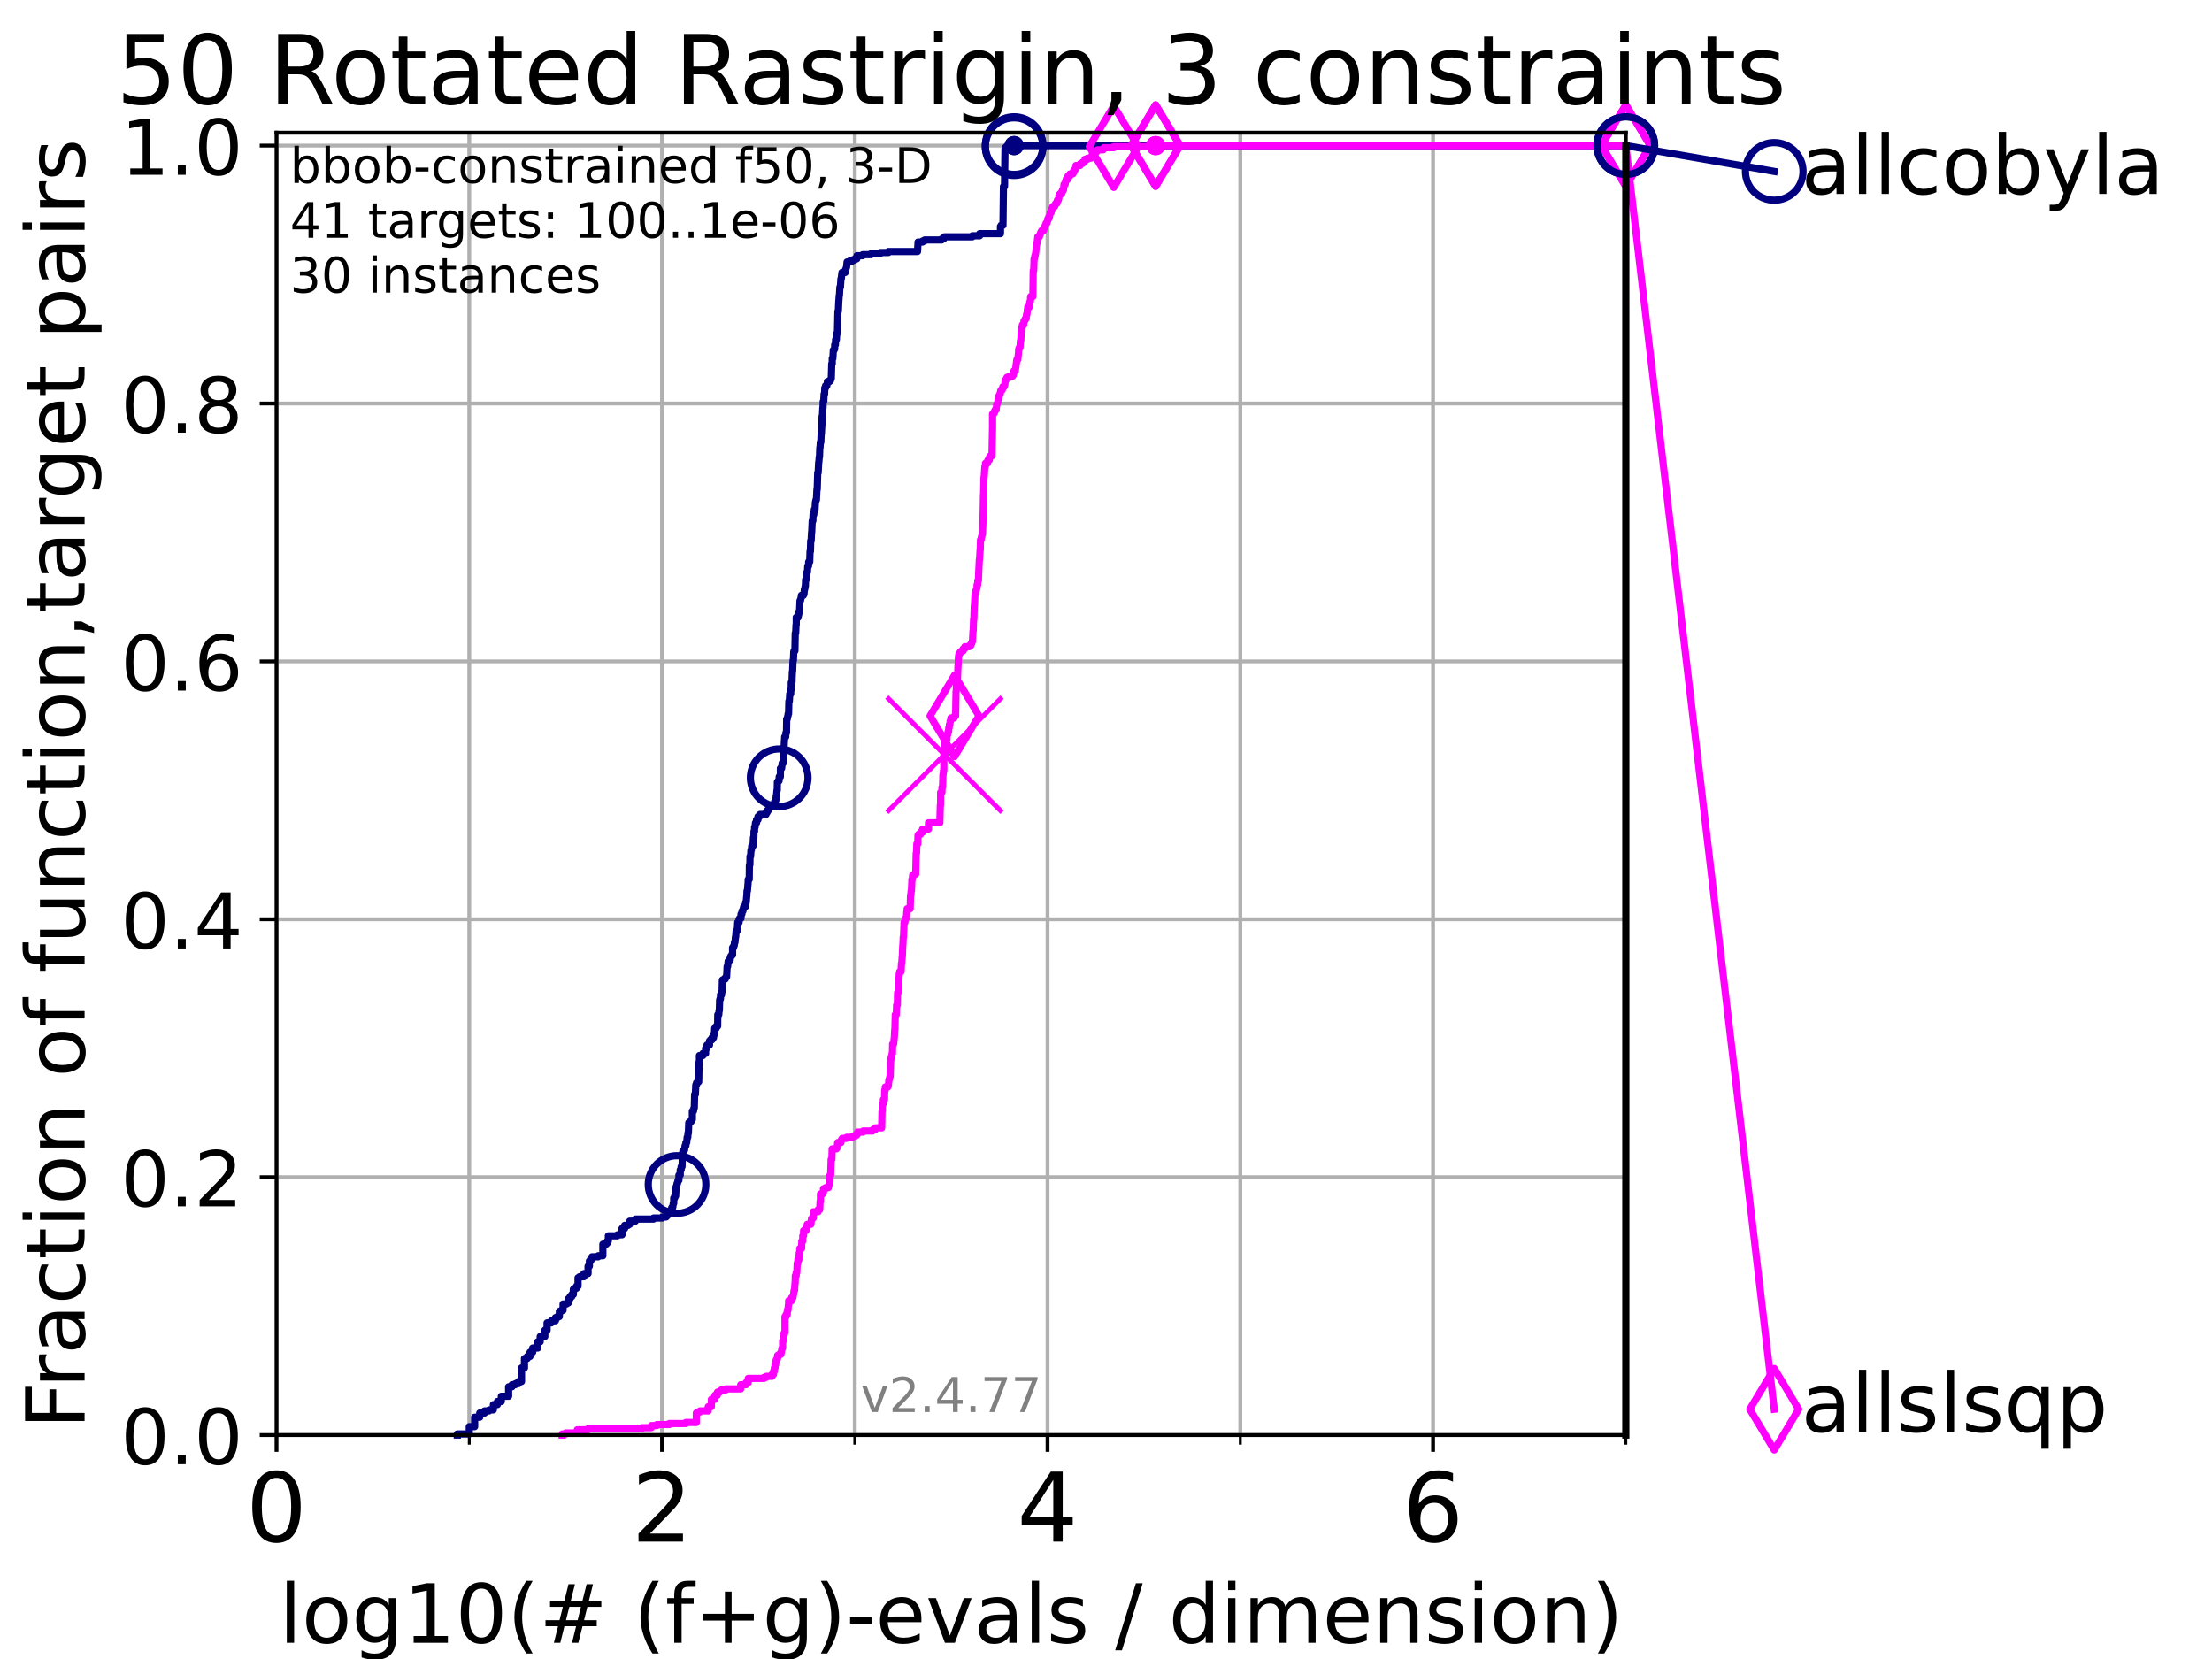 <?xml version="1.0" encoding="utf-8" standalone="no"?>
<!DOCTYPE svg PUBLIC "-//W3C//DTD SVG 1.1//EN"
  "http://www.w3.org/Graphics/SVG/1.1/DTD/svg11.dtd">
<!-- Created with matplotlib (https://matplotlib.org/) -->
<svg height="345.6pt" version="1.1" viewBox="0 0 460.8 345.6" width="460.8pt" xmlns="http://www.w3.org/2000/svg" xmlns:xlink="http://www.w3.org/1999/xlink">
 <defs>
  <style type="text/css">*{stroke-linecap:butt;stroke-linejoin:round;}</style>
 </defs>
 <g id="figure_1">
  <g id="patch_1">
   <path d="M 0 345.6 
L 460.8 345.6 
L 460.8 0 
L 0 0 
z
" style="fill:#ffffff;"/>
  </g>
  <g id="axes_1">
   <g id="patch_2">
    <path d="M 57.6 298.944 
L 338.688 298.944 
L 338.688 27.648 
L 57.6 27.648 
z
" style="fill:#ffffff;"/>
   </g>
   <g id="matplotlib.axis_1">
    <g id="xtick_1">
     <g id="line2d_1">
      <path clip-path="url(#pe2eb67fb74)" d="M 57.6 298.944 
L 57.6 27.648 
" style="fill:none;stroke:#b0b0b0;stroke-linecap:square;stroke-width:0.8;"/>
     </g>
     <g id="line2d_2">
      <defs>
       <path d="M 0 0 
L 0 3.5 
" id="me9764f9312" style="stroke:#000000;stroke-width:0.8;"/>
      </defs>
      <g>
       <use style="stroke:#000000;stroke-width:0.8;" x="57.6" xlink:href="#me9764f9312" y="298.944"/>
      </g>
     </g>
     <g id="text_1">
      <!-- 0 -->
      <g transform="translate(51.237 321.141)scale(0.2 -0.2)">
       <defs>
        <path d="M 31.781 66.406 
Q 24.172 66.406 20.328 58.906 
Q 16.5 51.422 16.5 36.375 
Q 16.5 21.391 20.328 13.891 
Q 24.172 6.391 31.781 6.391 
Q 39.453 6.391 43.281 13.891 
Q 47.125 21.391 47.125 36.375 
Q 47.125 51.422 43.281 58.906 
Q 39.453 66.406 31.781 66.406 
z
M 31.781 74.219 
Q 44.047 74.219 50.516 64.516 
Q 56.984 54.828 56.984 36.375 
Q 56.984 17.969 50.516 8.266 
Q 44.047 -1.422 31.781 -1.422 
Q 19.531 -1.422 13.062 8.266 
Q 6.594 17.969 6.594 36.375 
Q 6.594 54.828 13.062 64.516 
Q 19.531 74.219 31.781 74.219 
z
" id="DejaVuSans-48"/>
       </defs>
       <use xlink:href="#DejaVuSans-48"/>
      </g>
     </g>
    </g>
    <g id="xtick_2">
     <g id="line2d_3">
      <path clip-path="url(#pe2eb67fb74)" d="M 137.911 298.944 
L 137.911 27.648 
" style="fill:none;stroke:#b0b0b0;stroke-linecap:square;stroke-width:0.8;"/>
     </g>
     <g id="line2d_4">
      <g>
       <use style="stroke:#000000;stroke-width:0.8;" x="137.911" xlink:href="#me9764f9312" y="298.944"/>
      </g>
     </g>
     <g id="text_2">
      <!-- 2 -->
      <g transform="translate(131.548 321.141)scale(0.2 -0.2)">
       <defs>
        <path d="M 19.188 8.297 
L 53.609 8.297 
L 53.609 0 
L 7.328 0 
L 7.328 8.297 
Q 12.938 14.109 22.625 23.891 
Q 32.328 33.688 34.812 36.531 
Q 39.547 41.844 41.422 45.531 
Q 43.312 49.219 43.312 52.781 
Q 43.312 58.594 39.234 62.25 
Q 35.156 65.922 28.609 65.922 
Q 23.969 65.922 18.812 64.312 
Q 13.672 62.703 7.812 59.422 
L 7.812 69.391 
Q 13.766 71.781 18.938 73 
Q 24.125 74.219 28.422 74.219 
Q 39.75 74.219 46.484 68.547 
Q 53.219 62.891 53.219 53.422 
Q 53.219 48.922 51.531 44.891 
Q 49.859 40.875 45.406 35.406 
Q 44.188 33.984 37.641 27.219 
Q 31.109 20.453 19.188 8.297 
z
" id="DejaVuSans-50"/>
       </defs>
       <use xlink:href="#DejaVuSans-50"/>
      </g>
     </g>
    </g>
    <g id="xtick_3">
     <g id="line2d_5">
      <path clip-path="url(#pe2eb67fb74)" d="M 218.222 298.944 
L 218.222 27.648 
" style="fill:none;stroke:#b0b0b0;stroke-linecap:square;stroke-width:0.8;"/>
     </g>
     <g id="line2d_6">
      <g>
       <use style="stroke:#000000;stroke-width:0.8;" x="218.222" xlink:href="#me9764f9312" y="298.944"/>
      </g>
     </g>
     <g id="text_3">
      <!-- 4 -->
      <g transform="translate(211.859 321.141)scale(0.2 -0.2)">
       <defs>
        <path d="M 37.797 64.312 
L 12.891 25.391 
L 37.797 25.391 
z
M 35.203 72.906 
L 47.609 72.906 
L 47.609 25.391 
L 58.016 25.391 
L 58.016 17.188 
L 47.609 17.188 
L 47.609 0 
L 37.797 0 
L 37.797 17.188 
L 4.891 17.188 
L 4.891 26.703 
z
" id="DejaVuSans-52"/>
       </defs>
       <use xlink:href="#DejaVuSans-52"/>
      </g>
     </g>
    </g>
    <g id="xtick_4">
     <g id="line2d_7">
      <path clip-path="url(#pe2eb67fb74)" d="M 298.533 298.944 
L 298.533 27.648 
" style="fill:none;stroke:#b0b0b0;stroke-linecap:square;stroke-width:0.8;"/>
     </g>
     <g id="line2d_8">
      <g>
       <use style="stroke:#000000;stroke-width:0.8;" x="298.533" xlink:href="#me9764f9312" y="298.944"/>
      </g>
     </g>
     <g id="text_4">
      <!-- 6 -->
      <g transform="translate(292.17 321.141)scale(0.2 -0.2)">
       <defs>
        <path d="M 33.016 40.375 
Q 26.375 40.375 22.484 35.828 
Q 18.609 31.297 18.609 23.391 
Q 18.609 15.531 22.484 10.953 
Q 26.375 6.391 33.016 6.391 
Q 39.656 6.391 43.531 10.953 
Q 47.406 15.531 47.406 23.391 
Q 47.406 31.297 43.531 35.828 
Q 39.656 40.375 33.016 40.375 
z
M 52.594 71.297 
L 52.594 62.312 
Q 48.875 64.062 45.094 64.984 
Q 41.312 65.922 37.594 65.922 
Q 27.828 65.922 22.672 59.328 
Q 17.531 52.734 16.797 39.406 
Q 19.672 43.656 24.016 45.922 
Q 28.375 48.188 33.594 48.188 
Q 44.578 48.188 50.953 41.516 
Q 57.328 34.859 57.328 23.391 
Q 57.328 12.156 50.688 5.359 
Q 44.047 -1.422 33.016 -1.422 
Q 20.359 -1.422 13.672 8.266 
Q 6.984 17.969 6.984 36.375 
Q 6.984 53.656 15.188 63.938 
Q 23.391 74.219 37.203 74.219 
Q 40.922 74.219 44.703 73.484 
Q 48.484 72.75 52.594 71.297 
z
" id="DejaVuSans-54"/>
       </defs>
       <use xlink:href="#DejaVuSans-54"/>
      </g>
     </g>
    </g>
    <g id="xtick_5">
     <g id="line2d_9">
      <path clip-path="url(#pe2eb67fb74)" d="M 97.755 298.944 
L 97.755 27.648 
" style="fill:none;stroke:#b0b0b0;stroke-linecap:square;stroke-width:0.8;"/>
     </g>
     <g id="line2d_10">
      <defs>
       <path d="M 0 0 
L 0 2 
" id="m8d325e6cfd" style="stroke:#000000;stroke-width:0.6;"/>
      </defs>
      <g>
       <use style="stroke:#000000;stroke-width:0.6;" x="97.755" xlink:href="#m8d325e6cfd" y="298.944"/>
      </g>
     </g>
    </g>
    <g id="xtick_6">
     <g id="line2d_11">
      <path clip-path="url(#pe2eb67fb74)" d="M 178.066 298.944 
L 178.066 27.648 
" style="fill:none;stroke:#b0b0b0;stroke-linecap:square;stroke-width:0.8;"/>
     </g>
     <g id="line2d_12">
      <g>
       <use style="stroke:#000000;stroke-width:0.6;" x="178.066" xlink:href="#m8d325e6cfd" y="298.944"/>
      </g>
     </g>
    </g>
    <g id="xtick_7">
     <g id="line2d_13">
      <path clip-path="url(#pe2eb67fb74)" d="M 258.377 298.944 
L 258.377 27.648 
" style="fill:none;stroke:#b0b0b0;stroke-linecap:square;stroke-width:0.8;"/>
     </g>
     <g id="line2d_14">
      <g>
       <use style="stroke:#000000;stroke-width:0.6;" x="258.377" xlink:href="#m8d325e6cfd" y="298.944"/>
      </g>
     </g>
    </g>
    <g id="xtick_8">
     <g id="line2d_15">
      <path clip-path="url(#pe2eb67fb74)" d="M 338.688 298.944 
L 338.688 27.648 
" style="fill:none;stroke:#b0b0b0;stroke-linecap:square;stroke-width:0.8;"/>
     </g>
     <g id="line2d_16">
      <g>
       <use style="stroke:#000000;stroke-width:0.6;" x="338.688" xlink:href="#m8d325e6cfd" y="298.944"/>
      </g>
     </g>
    </g>
    <g id="text_5">
     <!-- log10(# (f+g)-evals / dimension) -->
     <g transform="translate(58.145 342.218)scale(0.17 -0.17)">
      <defs>
       <path d="M 9.422 75.984 
L 18.406 75.984 
L 18.406 0 
L 9.422 0 
z
" id="DejaVuSans-108"/>
       <path d="M 30.609 48.391 
Q 23.391 48.391 19.188 42.75 
Q 14.984 37.109 14.984 27.297 
Q 14.984 17.484 19.156 11.844 
Q 23.344 6.203 30.609 6.203 
Q 37.797 6.203 41.984 11.859 
Q 46.188 17.531 46.188 27.297 
Q 46.188 37.016 41.984 42.703 
Q 37.797 48.391 30.609 48.391 
z
M 30.609 56 
Q 42.328 56 49.016 48.375 
Q 55.719 40.766 55.719 27.297 
Q 55.719 13.875 49.016 6.219 
Q 42.328 -1.422 30.609 -1.422 
Q 18.844 -1.422 12.172 6.219 
Q 5.516 13.875 5.516 27.297 
Q 5.516 40.766 12.172 48.375 
Q 18.844 56 30.609 56 
z
" id="DejaVuSans-111"/>
       <path d="M 45.406 27.984 
Q 45.406 37.75 41.375 43.109 
Q 37.359 48.484 30.078 48.484 
Q 22.859 48.484 18.828 43.109 
Q 14.797 37.75 14.797 27.984 
Q 14.797 18.266 18.828 12.891 
Q 22.859 7.516 30.078 7.516 
Q 37.359 7.516 41.375 12.891 
Q 45.406 18.266 45.406 27.984 
z
M 54.391 6.781 
Q 54.391 -7.172 48.188 -13.984 
Q 42 -20.797 29.203 -20.797 
Q 24.469 -20.797 20.266 -20.094 
Q 16.062 -19.391 12.109 -17.922 
L 12.109 -9.188 
Q 16.062 -11.328 19.922 -12.344 
Q 23.781 -13.375 27.781 -13.375 
Q 36.625 -13.375 41.016 -8.766 
Q 45.406 -4.156 45.406 5.172 
L 45.406 9.625 
Q 42.625 4.781 38.281 2.391 
Q 33.938 0 27.875 0 
Q 17.828 0 11.672 7.656 
Q 5.516 15.328 5.516 27.984 
Q 5.516 40.672 11.672 48.328 
Q 17.828 56 27.875 56 
Q 33.938 56 38.281 53.609 
Q 42.625 51.219 45.406 46.391 
L 45.406 54.688 
L 54.391 54.688 
z
" id="DejaVuSans-103"/>
       <path d="M 12.406 8.297 
L 28.516 8.297 
L 28.516 63.922 
L 10.984 60.406 
L 10.984 69.391 
L 28.422 72.906 
L 38.281 72.906 
L 38.281 8.297 
L 54.391 8.297 
L 54.391 0 
L 12.406 0 
z
" id="DejaVuSans-49"/>
       <path d="M 31 75.875 
Q 24.469 64.656 21.281 53.656 
Q 18.109 42.672 18.109 31.391 
Q 18.109 20.125 21.312 9.062 
Q 24.516 -2 31 -13.188 
L 23.188 -13.188 
Q 15.875 -1.703 12.234 9.375 
Q 8.594 20.453 8.594 31.391 
Q 8.594 42.281 12.203 53.312 
Q 15.828 64.359 23.188 75.875 
z
" id="DejaVuSans-40"/>
       <path d="M 51.125 44 
L 36.922 44 
L 32.812 27.688 
L 47.125 27.688 
z
M 43.797 71.781 
L 38.719 51.516 
L 52.984 51.516 
L 58.109 71.781 
L 65.922 71.781 
L 60.891 51.516 
L 76.125 51.516 
L 76.125 44 
L 58.984 44 
L 54.984 27.688 
L 70.516 27.688 
L 70.516 20.219 
L 53.078 20.219 
L 48 0 
L 40.188 0 
L 45.219 20.219 
L 30.906 20.219 
L 25.875 0 
L 18.016 0 
L 23.094 20.219 
L 7.719 20.219 
L 7.719 27.688 
L 24.906 27.688 
L 29 44 
L 13.281 44 
L 13.281 51.516 
L 30.906 51.516 
L 35.891 71.781 
z
" id="DejaVuSans-35"/>
       <path id="DejaVuSans-32"/>
       <path d="M 37.109 75.984 
L 37.109 68.5 
L 28.516 68.5 
Q 23.688 68.5 21.797 66.547 
Q 19.922 64.594 19.922 59.516 
L 19.922 54.688 
L 34.719 54.688 
L 34.719 47.703 
L 19.922 47.703 
L 19.922 0 
L 10.891 0 
L 10.891 47.703 
L 2.297 47.703 
L 2.297 54.688 
L 10.891 54.688 
L 10.891 58.5 
Q 10.891 67.625 15.141 71.797 
Q 19.391 75.984 28.609 75.984 
z
" id="DejaVuSans-102"/>
       <path d="M 46 62.703 
L 46 35.5 
L 73.188 35.5 
L 73.188 27.203 
L 46 27.203 
L 46 0 
L 37.797 0 
L 37.797 27.203 
L 10.594 27.203 
L 10.594 35.5 
L 37.797 35.5 
L 37.797 62.703 
z
" id="DejaVuSans-43"/>
       <path d="M 8.016 75.875 
L 15.828 75.875 
Q 23.141 64.359 26.781 53.312 
Q 30.422 42.281 30.422 31.391 
Q 30.422 20.453 26.781 9.375 
Q 23.141 -1.703 15.828 -13.188 
L 8.016 -13.188 
Q 14.5 -2 17.703 9.062 
Q 20.906 20.125 20.906 31.391 
Q 20.906 42.672 17.703 53.656 
Q 14.5 64.656 8.016 75.875 
z
" id="DejaVuSans-41"/>
       <path d="M 4.891 31.391 
L 31.203 31.391 
L 31.203 23.391 
L 4.891 23.391 
z
" id="DejaVuSans-45"/>
       <path d="M 56.203 29.594 
L 56.203 25.203 
L 14.891 25.203 
Q 15.484 15.922 20.484 11.062 
Q 25.484 6.203 34.422 6.203 
Q 39.594 6.203 44.453 7.469 
Q 49.312 8.734 54.109 11.281 
L 54.109 2.781 
Q 49.266 0.734 44.188 -0.344 
Q 39.109 -1.422 33.891 -1.422 
Q 20.797 -1.422 13.156 6.188 
Q 5.516 13.812 5.516 26.812 
Q 5.516 40.234 12.766 48.109 
Q 20.016 56 32.328 56 
Q 43.359 56 49.781 48.891 
Q 56.203 41.797 56.203 29.594 
z
M 47.219 32.234 
Q 47.125 39.594 43.094 43.984 
Q 39.062 48.391 32.422 48.391 
Q 24.906 48.391 20.391 44.141 
Q 15.875 39.891 15.188 32.172 
z
" id="DejaVuSans-101"/>
       <path d="M 2.984 54.688 
L 12.5 54.688 
L 29.594 8.797 
L 46.688 54.688 
L 56.203 54.688 
L 35.688 0 
L 23.484 0 
z
" id="DejaVuSans-118"/>
       <path d="M 34.281 27.484 
Q 23.391 27.484 19.188 25 
Q 14.984 22.516 14.984 16.5 
Q 14.984 11.719 18.141 8.906 
Q 21.297 6.109 26.703 6.109 
Q 34.188 6.109 38.703 11.406 
Q 43.219 16.703 43.219 25.484 
L 43.219 27.484 
z
M 52.203 31.203 
L 52.203 0 
L 43.219 0 
L 43.219 8.297 
Q 40.141 3.328 35.547 0.953 
Q 30.953 -1.422 24.312 -1.422 
Q 15.922 -1.422 10.953 3.297 
Q 6 8.016 6 15.922 
Q 6 25.141 12.172 29.828 
Q 18.359 34.516 30.609 34.516 
L 43.219 34.516 
L 43.219 35.406 
Q 43.219 41.609 39.141 45 
Q 35.062 48.391 27.688 48.391 
Q 23 48.391 18.547 47.266 
Q 14.109 46.141 10.016 43.891 
L 10.016 52.203 
Q 14.938 54.109 19.578 55.047 
Q 24.219 56 28.609 56 
Q 40.484 56 46.344 49.844 
Q 52.203 43.703 52.203 31.203 
z
" id="DejaVuSans-97"/>
       <path d="M 44.281 53.078 
L 44.281 44.578 
Q 40.484 46.531 36.375 47.5 
Q 32.281 48.484 27.875 48.484 
Q 21.188 48.484 17.844 46.438 
Q 14.5 44.391 14.5 40.281 
Q 14.5 37.156 16.891 35.375 
Q 19.281 33.594 26.516 31.984 
L 29.594 31.297 
Q 39.156 29.25 43.188 25.516 
Q 47.219 21.781 47.219 15.094 
Q 47.219 7.469 41.188 3.016 
Q 35.156 -1.422 24.609 -1.422 
Q 20.219 -1.422 15.453 -0.562 
Q 10.688 0.297 5.422 2 
L 5.422 11.281 
Q 10.406 8.688 15.234 7.391 
Q 20.062 6.109 24.812 6.109 
Q 31.156 6.109 34.562 8.281 
Q 37.984 10.453 37.984 14.406 
Q 37.984 18.062 35.516 20.016 
Q 33.062 21.969 24.703 23.781 
L 21.578 24.516 
Q 13.234 26.266 9.516 29.906 
Q 5.812 33.547 5.812 39.891 
Q 5.812 47.609 11.281 51.797 
Q 16.75 56 26.812 56 
Q 31.781 56 36.172 55.266 
Q 40.578 54.547 44.281 53.078 
z
" id="DejaVuSans-115"/>
       <path d="M 25.391 72.906 
L 33.688 72.906 
L 8.297 -9.281 
L 0 -9.281 
z
" id="DejaVuSans-47"/>
       <path d="M 45.406 46.391 
L 45.406 75.984 
L 54.391 75.984 
L 54.391 0 
L 45.406 0 
L 45.406 8.203 
Q 42.578 3.328 38.25 0.953 
Q 33.938 -1.422 27.875 -1.422 
Q 17.969 -1.422 11.734 6.484 
Q 5.516 14.406 5.516 27.297 
Q 5.516 40.188 11.734 48.094 
Q 17.969 56 27.875 56 
Q 33.938 56 38.25 53.625 
Q 42.578 51.266 45.406 46.391 
z
M 14.797 27.297 
Q 14.797 17.391 18.875 11.75 
Q 22.953 6.109 30.078 6.109 
Q 37.203 6.109 41.297 11.75 
Q 45.406 17.391 45.406 27.297 
Q 45.406 37.203 41.297 42.844 
Q 37.203 48.484 30.078 48.484 
Q 22.953 48.484 18.875 42.844 
Q 14.797 37.203 14.797 27.297 
z
" id="DejaVuSans-100"/>
       <path d="M 9.422 54.688 
L 18.406 54.688 
L 18.406 0 
L 9.422 0 
z
M 9.422 75.984 
L 18.406 75.984 
L 18.406 64.594 
L 9.422 64.594 
z
" id="DejaVuSans-105"/>
       <path d="M 52 44.188 
Q 55.375 50.25 60.062 53.125 
Q 64.75 56 71.094 56 
Q 79.641 56 84.281 50.016 
Q 88.922 44.047 88.922 33.016 
L 88.922 0 
L 79.891 0 
L 79.891 32.719 
Q 79.891 40.578 77.094 44.375 
Q 74.312 48.188 68.609 48.188 
Q 61.625 48.188 57.562 43.547 
Q 53.516 38.922 53.516 30.906 
L 53.516 0 
L 44.484 0 
L 44.484 32.719 
Q 44.484 40.625 41.703 44.406 
Q 38.922 48.188 33.109 48.188 
Q 26.219 48.188 22.156 43.531 
Q 18.109 38.875 18.109 30.906 
L 18.109 0 
L 9.078 0 
L 9.078 54.688 
L 18.109 54.688 
L 18.109 46.188 
Q 21.188 51.219 25.484 53.609 
Q 29.781 56 35.688 56 
Q 41.656 56 45.828 52.969 
Q 50 49.953 52 44.188 
z
" id="DejaVuSans-109"/>
       <path d="M 54.891 33.016 
L 54.891 0 
L 45.906 0 
L 45.906 32.719 
Q 45.906 40.484 42.875 44.328 
Q 39.844 48.188 33.797 48.188 
Q 26.516 48.188 22.312 43.547 
Q 18.109 38.922 18.109 30.906 
L 18.109 0 
L 9.078 0 
L 9.078 54.688 
L 18.109 54.688 
L 18.109 46.188 
Q 21.344 51.125 25.703 53.562 
Q 30.078 56 35.797 56 
Q 45.219 56 50.047 50.172 
Q 54.891 44.344 54.891 33.016 
z
" id="DejaVuSans-110"/>
      </defs>
      <use xlink:href="#DejaVuSans-108"/>
      <use x="27.783" xlink:href="#DejaVuSans-111"/>
      <use x="88.965" xlink:href="#DejaVuSans-103"/>
      <use x="152.441" xlink:href="#DejaVuSans-49"/>
      <use x="216.064" xlink:href="#DejaVuSans-48"/>
      <use x="279.688" xlink:href="#DejaVuSans-40"/>
      <use x="318.701" xlink:href="#DejaVuSans-35"/>
      <use x="402.49" xlink:href="#DejaVuSans-32"/>
      <use x="434.277" xlink:href="#DejaVuSans-40"/>
      <use x="473.291" xlink:href="#DejaVuSans-102"/>
      <use x="508.496" xlink:href="#DejaVuSans-43"/>
      <use x="592.285" xlink:href="#DejaVuSans-103"/>
      <use x="655.762" xlink:href="#DejaVuSans-41"/>
      <use x="694.775" xlink:href="#DejaVuSans-45"/>
      <use x="730.859" xlink:href="#DejaVuSans-101"/>
      <use x="792.383" xlink:href="#DejaVuSans-118"/>
      <use x="851.562" xlink:href="#DejaVuSans-97"/>
      <use x="912.842" xlink:href="#DejaVuSans-108"/>
      <use x="940.625" xlink:href="#DejaVuSans-115"/>
      <use x="992.725" xlink:href="#DejaVuSans-32"/>
      <use x="1024.512" xlink:href="#DejaVuSans-47"/>
      <use x="1058.203" xlink:href="#DejaVuSans-32"/>
      <use x="1089.99" xlink:href="#DejaVuSans-100"/>
      <use x="1153.467" xlink:href="#DejaVuSans-105"/>
      <use x="1181.25" xlink:href="#DejaVuSans-109"/>
      <use x="1278.662" xlink:href="#DejaVuSans-101"/>
      <use x="1340.186" xlink:href="#DejaVuSans-110"/>
      <use x="1403.564" xlink:href="#DejaVuSans-115"/>
      <use x="1455.664" xlink:href="#DejaVuSans-105"/>
      <use x="1483.447" xlink:href="#DejaVuSans-111"/>
      <use x="1544.629" xlink:href="#DejaVuSans-110"/>
      <use x="1608.008" xlink:href="#DejaVuSans-41"/>
     </g>
    </g>
   </g>
   <g id="matplotlib.axis_2">
    <g id="ytick_1">
     <g id="line2d_17">
      <path clip-path="url(#pe2eb67fb74)" d="M 57.6 298.944 
L 338.688 298.944 
" style="fill:none;stroke:#b0b0b0;stroke-linecap:square;stroke-width:0.8;"/>
     </g>
     <g id="line2d_18">
      <defs>
       <path d="M 0 0 
L -3.5 0 
" id="m2e359cbafb" style="stroke:#000000;stroke-width:0.8;"/>
      </defs>
      <g>
       <use style="stroke:#000000;stroke-width:0.8;" x="57.6" xlink:href="#m2e359cbafb" y="298.944"/>
      </g>
     </g>
     <g id="text_6">
      <!-- 0.0 -->
      <g transform="translate(25.155 305.023)scale(0.16 -0.16)">
       <defs>
        <path d="M 10.688 12.406 
L 21 12.406 
L 21 0 
L 10.688 0 
z
" id="DejaVuSans-46"/>
       </defs>
       <use xlink:href="#DejaVuSans-48"/>
       <use x="63.623" xlink:href="#DejaVuSans-46"/>
       <use x="95.41" xlink:href="#DejaVuSans-48"/>
      </g>
     </g>
    </g>
    <g id="ytick_2">
     <g id="line2d_19">
      <path clip-path="url(#pe2eb67fb74)" d="M 57.6 245.222 
L 338.688 245.222 
" style="fill:none;stroke:#b0b0b0;stroke-linecap:square;stroke-width:0.8;"/>
     </g>
     <g id="line2d_20">
      <g>
       <use style="stroke:#000000;stroke-width:0.8;" x="57.6" xlink:href="#m2e359cbafb" y="245.222"/>
      </g>
     </g>
     <g id="text_7">
      <!-- 0.2 -->
      <g transform="translate(25.155 251.301)scale(0.16 -0.16)">
       <use xlink:href="#DejaVuSans-48"/>
       <use x="63.623" xlink:href="#DejaVuSans-46"/>
       <use x="95.41" xlink:href="#DejaVuSans-50"/>
      </g>
     </g>
    </g>
    <g id="ytick_3">
     <g id="line2d_21">
      <path clip-path="url(#pe2eb67fb74)" d="M 57.6 191.5 
L 338.688 191.5 
" style="fill:none;stroke:#b0b0b0;stroke-linecap:square;stroke-width:0.8;"/>
     </g>
     <g id="line2d_22">
      <g>
       <use style="stroke:#000000;stroke-width:0.8;" x="57.6" xlink:href="#m2e359cbafb" y="191.5"/>
      </g>
     </g>
     <g id="text_8">
      <!-- 0.4 -->
      <g transform="translate(25.155 197.579)scale(0.16 -0.16)">
       <use xlink:href="#DejaVuSans-48"/>
       <use x="63.623" xlink:href="#DejaVuSans-46"/>
       <use x="95.41" xlink:href="#DejaVuSans-52"/>
      </g>
     </g>
    </g>
    <g id="ytick_4">
     <g id="line2d_23">
      <path clip-path="url(#pe2eb67fb74)" d="M 57.6 137.778 
L 338.688 137.778 
" style="fill:none;stroke:#b0b0b0;stroke-linecap:square;stroke-width:0.8;"/>
     </g>
     <g id="line2d_24">
      <g>
       <use style="stroke:#000000;stroke-width:0.8;" x="57.6" xlink:href="#m2e359cbafb" y="137.778"/>
      </g>
     </g>
     <g id="text_9">
      <!-- 0.6 -->
      <g transform="translate(25.155 143.857)scale(0.16 -0.16)">
       <use xlink:href="#DejaVuSans-48"/>
       <use x="63.623" xlink:href="#DejaVuSans-46"/>
       <use x="95.41" xlink:href="#DejaVuSans-54"/>
      </g>
     </g>
    </g>
    <g id="ytick_5">
     <g id="line2d_25">
      <path clip-path="url(#pe2eb67fb74)" d="M 57.6 84.056 
L 338.688 84.056 
" style="fill:none;stroke:#b0b0b0;stroke-linecap:square;stroke-width:0.8;"/>
     </g>
     <g id="line2d_26">
      <g>
       <use style="stroke:#000000;stroke-width:0.8;" x="57.6" xlink:href="#m2e359cbafb" y="84.056"/>
      </g>
     </g>
     <g id="text_10">
      <!-- 0.8 -->
      <g transform="translate(25.155 90.135)scale(0.16 -0.16)">
       <defs>
        <path d="M 31.781 34.625 
Q 24.75 34.625 20.719 30.859 
Q 16.703 27.094 16.703 20.516 
Q 16.703 13.922 20.719 10.156 
Q 24.75 6.391 31.781 6.391 
Q 38.812 6.391 42.859 10.172 
Q 46.922 13.969 46.922 20.516 
Q 46.922 27.094 42.891 30.859 
Q 38.875 34.625 31.781 34.625 
z
M 21.922 38.812 
Q 15.578 40.375 12.031 44.719 
Q 8.5 49.078 8.5 55.328 
Q 8.5 64.062 14.719 69.141 
Q 20.953 74.219 31.781 74.219 
Q 42.672 74.219 48.875 69.141 
Q 55.078 64.062 55.078 55.328 
Q 55.078 49.078 51.531 44.719 
Q 48 40.375 41.703 38.812 
Q 48.828 37.156 52.797 32.312 
Q 56.781 27.484 56.781 20.516 
Q 56.781 9.906 50.312 4.234 
Q 43.844 -1.422 31.781 -1.422 
Q 19.734 -1.422 13.25 4.234 
Q 6.781 9.906 6.781 20.516 
Q 6.781 27.484 10.781 32.312 
Q 14.797 37.156 21.922 38.812 
z
M 18.312 54.391 
Q 18.312 48.734 21.844 45.562 
Q 25.391 42.391 31.781 42.391 
Q 38.141 42.391 41.719 45.562 
Q 45.312 48.734 45.312 54.391 
Q 45.312 60.062 41.719 63.234 
Q 38.141 66.406 31.781 66.406 
Q 25.391 66.406 21.844 63.234 
Q 18.312 60.062 18.312 54.391 
z
" id="DejaVuSans-56"/>
       </defs>
       <use xlink:href="#DejaVuSans-48"/>
       <use x="63.623" xlink:href="#DejaVuSans-46"/>
       <use x="95.41" xlink:href="#DejaVuSans-56"/>
      </g>
     </g>
    </g>
    <g id="ytick_6">
     <g id="line2d_27">
      <path clip-path="url(#pe2eb67fb74)" d="M 57.6 30.334 
L 338.688 30.334 
" style="fill:none;stroke:#b0b0b0;stroke-linecap:square;stroke-width:0.8;"/>
     </g>
     <g id="line2d_28">
      <g>
       <use style="stroke:#000000;stroke-width:0.8;" x="57.6" xlink:href="#m2e359cbafb" y="30.334"/>
      </g>
     </g>
     <g id="text_11">
      <!-- 1.0 -->
      <g transform="translate(25.155 36.413)scale(0.16 -0.16)">
       <use xlink:href="#DejaVuSans-49"/>
       <use x="63.623" xlink:href="#DejaVuSans-46"/>
       <use x="95.41" xlink:href="#DejaVuSans-48"/>
      </g>
     </g>
    </g>
    <g id="text_12">
     <!-- Fraction of function,target pairs -->
     <g transform="translate(17.62 297.681)rotate(-90)scale(0.17 -0.17)">
      <defs>
       <path d="M 9.812 72.906 
L 51.703 72.906 
L 51.703 64.594 
L 19.672 64.594 
L 19.672 43.109 
L 48.578 43.109 
L 48.578 34.812 
L 19.672 34.812 
L 19.672 0 
L 9.812 0 
z
" id="DejaVuSans-70"/>
       <path d="M 41.109 46.297 
Q 39.594 47.172 37.812 47.578 
Q 36.031 48 33.891 48 
Q 26.266 48 22.188 43.047 
Q 18.109 38.094 18.109 28.812 
L 18.109 0 
L 9.078 0 
L 9.078 54.688 
L 18.109 54.688 
L 18.109 46.188 
Q 20.953 51.172 25.484 53.578 
Q 30.031 56 36.531 56 
Q 37.453 56 38.578 55.875 
Q 39.703 55.766 41.062 55.516 
z
" id="DejaVuSans-114"/>
       <path d="M 48.781 52.594 
L 48.781 44.188 
Q 44.969 46.297 41.141 47.344 
Q 37.312 48.391 33.406 48.391 
Q 24.656 48.391 19.812 42.844 
Q 14.984 37.312 14.984 27.297 
Q 14.984 17.281 19.812 11.734 
Q 24.656 6.203 33.406 6.203 
Q 37.312 6.203 41.141 7.25 
Q 44.969 8.297 48.781 10.406 
L 48.781 2.094 
Q 45.016 0.344 40.984 -0.531 
Q 36.969 -1.422 32.422 -1.422 
Q 20.062 -1.422 12.781 6.344 
Q 5.516 14.109 5.516 27.297 
Q 5.516 40.672 12.859 48.328 
Q 20.219 56 33.016 56 
Q 37.156 56 41.109 55.141 
Q 45.062 54.297 48.781 52.594 
z
" id="DejaVuSans-99"/>
       <path d="M 18.312 70.219 
L 18.312 54.688 
L 36.812 54.688 
L 36.812 47.703 
L 18.312 47.703 
L 18.312 18.016 
Q 18.312 11.328 20.141 9.422 
Q 21.969 7.516 27.594 7.516 
L 36.812 7.516 
L 36.812 0 
L 27.594 0 
Q 17.188 0 13.234 3.875 
Q 9.281 7.766 9.281 18.016 
L 9.281 47.703 
L 2.688 47.703 
L 2.688 54.688 
L 9.281 54.688 
L 9.281 70.219 
z
" id="DejaVuSans-116"/>
       <path d="M 8.5 21.578 
L 8.5 54.688 
L 17.484 54.688 
L 17.484 21.922 
Q 17.484 14.156 20.5 10.266 
Q 23.531 6.391 29.594 6.391 
Q 36.859 6.391 41.078 11.031 
Q 45.312 15.672 45.312 23.688 
L 45.312 54.688 
L 54.297 54.688 
L 54.297 0 
L 45.312 0 
L 45.312 8.406 
Q 42.047 3.422 37.719 1 
Q 33.406 -1.422 27.688 -1.422 
Q 18.266 -1.422 13.375 4.438 
Q 8.5 10.297 8.5 21.578 
z
M 31.109 56 
z
" id="DejaVuSans-117"/>
       <path d="M 11.719 12.406 
L 22.016 12.406 
L 22.016 4 
L 14.016 -11.625 
L 7.719 -11.625 
L 11.719 4 
z
" id="DejaVuSans-44"/>
       <path d="M 18.109 8.203 
L 18.109 -20.797 
L 9.078 -20.797 
L 9.078 54.688 
L 18.109 54.688 
L 18.109 46.391 
Q 20.953 51.266 25.266 53.625 
Q 29.594 56 35.594 56 
Q 45.562 56 51.781 48.094 
Q 58.016 40.188 58.016 27.297 
Q 58.016 14.406 51.781 6.484 
Q 45.562 -1.422 35.594 -1.422 
Q 29.594 -1.422 25.266 0.953 
Q 20.953 3.328 18.109 8.203 
z
M 48.688 27.297 
Q 48.688 37.203 44.609 42.844 
Q 40.531 48.484 33.406 48.484 
Q 26.266 48.484 22.188 42.844 
Q 18.109 37.203 18.109 27.297 
Q 18.109 17.391 22.188 11.75 
Q 26.266 6.109 33.406 6.109 
Q 40.531 6.109 44.609 11.75 
Q 48.688 17.391 48.688 27.297 
z
" id="DejaVuSans-112"/>
      </defs>
      <use xlink:href="#DejaVuSans-70"/>
      <use x="50.27" xlink:href="#DejaVuSans-114"/>
      <use x="91.383" xlink:href="#DejaVuSans-97"/>
      <use x="152.662" xlink:href="#DejaVuSans-99"/>
      <use x="207.643" xlink:href="#DejaVuSans-116"/>
      <use x="246.852" xlink:href="#DejaVuSans-105"/>
      <use x="274.635" xlink:href="#DejaVuSans-111"/>
      <use x="335.816" xlink:href="#DejaVuSans-110"/>
      <use x="399.195" xlink:href="#DejaVuSans-32"/>
      <use x="430.982" xlink:href="#DejaVuSans-111"/>
      <use x="492.164" xlink:href="#DejaVuSans-102"/>
      <use x="527.369" xlink:href="#DejaVuSans-32"/>
      <use x="559.156" xlink:href="#DejaVuSans-102"/>
      <use x="594.361" xlink:href="#DejaVuSans-117"/>
      <use x="657.74" xlink:href="#DejaVuSans-110"/>
      <use x="721.119" xlink:href="#DejaVuSans-99"/>
      <use x="776.1" xlink:href="#DejaVuSans-116"/>
      <use x="815.309" xlink:href="#DejaVuSans-105"/>
      <use x="843.092" xlink:href="#DejaVuSans-111"/>
      <use x="904.273" xlink:href="#DejaVuSans-110"/>
      <use x="967.652" xlink:href="#DejaVuSans-44"/>
      <use x="999.439" xlink:href="#DejaVuSans-116"/>
      <use x="1038.648" xlink:href="#DejaVuSans-97"/>
      <use x="1099.928" xlink:href="#DejaVuSans-114"/>
      <use x="1139.291" xlink:href="#DejaVuSans-103"/>
      <use x="1202.768" xlink:href="#DejaVuSans-101"/>
      <use x="1264.291" xlink:href="#DejaVuSans-116"/>
      <use x="1303.5" xlink:href="#DejaVuSans-32"/>
      <use x="1335.287" xlink:href="#DejaVuSans-112"/>
      <use x="1398.764" xlink:href="#DejaVuSans-97"/>
      <use x="1460.043" xlink:href="#DejaVuSans-105"/>
      <use x="1487.826" xlink:href="#DejaVuSans-114"/>
      <use x="1528.939" xlink:href="#DejaVuSans-115"/>
     </g>
    </g>
   </g>
   <g id="line2d_29">
    <defs>
     <path d="M 0 1.5 
C 0.398 1.5 0.779 1.342 1.061 1.061 
C 1.342 0.779 1.5 0.398 1.5 0 
C 1.5 -0.398 1.342 -0.779 1.061 -1.061 
C 0.779 -1.342 0.398 -1.5 0 -1.5 
C -0.398 -1.5 -0.779 -1.342 -1.061 -1.061 
C -1.342 -0.779 -1.5 -0.398 -1.5 0 
C -1.5 0.398 -1.342 0.779 -1.061 1.061 
C -0.779 1.342 -0.398 1.5 0 1.5 
z
" id="m4bf0a7d7fe" style="stroke:#000080;"/>
    </defs>
    <g>
     <use style="fill:#000080;stroke:#000080;" x="211.26" xlink:href="#m4bf0a7d7fe" y="30.334"/>
     <use style="fill:#000080;stroke:#000080;" x="211.26" xlink:href="#m4bf0a7d7fe" y="30.334"/>
    </g>
   </g>
   <g id="line2d_30">
    <path d="M 95.26 298.944 
L 95.26 298.726 
L 97.755 298.726 
L 97.755 297.197 
L 98.881 297.197 
L 98.881 295.232 
L 99.938 295.232 
L 99.938 294.358 
L 100.935 294.358 
L 100.935 293.921 
L 101.878 293.921 
L 101.878 293.703 
L 102.772 293.703 
L 102.772 292.611 
L 103.623 292.611 
L 103.623 291.956 
L 104.435 291.956 
L 104.435 290.864 
L 105.952 290.864 
L 105.952 288.898 
L 106.664 288.898 
L 106.664 288.462 
L 107.348 288.462 
L 107.348 288.243 
L 108.006 288.243 
L 108.006 287.807 
L 108.64 287.807 
L 108.64 284.968 
L 109.252 284.968 
L 109.252 283.002 
L 109.843 283.002 
L 109.843 282.565 
L 110.415 282.565 
L 110.415 281.692 
L 110.969 281.692 
L 110.969 280.818 
L 112.026 280.818 
L 112.026 279.508 
L 112.532 279.508 
L 112.532 278.416 
L 113.501 278.416 
L 113.501 277.106 
L 113.966 277.106 
L 113.966 275.577 
L 114.86 275.577 
L 114.86 275.14 
L 115.711 275.14 
L 115.711 274.485 
L 116.122 274.485 
L 116.122 274.267 
L 116.523 274.267 
L 116.523 273.175 
L 116.914 273.175 
L 116.914 272.957 
L 117.298 272.957 
L 117.298 271.646 
L 118.04 271.646 
L 118.04 271.428 
L 118.4 271.428 
L 118.4 270.554 
L 118.752 270.554 
L 118.752 270.118 
L 119.097 270.118 
L 119.097 269.681 
L 119.436 269.681 
L 119.436 268.589 
L 119.768 268.589 
L 119.768 268.371 
L 120.094 268.371 
L 120.094 267.934 
L 120.414 267.934 
L 120.414 266.187 
L 120.728 266.187 
L 120.728 265.968 
L 121.638 265.968 
L 121.638 265.313 
L 122.503 265.313 
L 122.503 263.784 
L 122.782 263.784 
L 122.782 262.693 
L 123.057 262.693 
L 123.057 262.256 
L 123.327 262.256 
L 123.327 261.819 
L 124.62 261.819 
L 124.62 261.601 
L 125.589 261.601 
L 125.589 259.198 
L 126.282 259.198 
L 126.282 258.98 
L 126.507 258.98 
L 126.507 258.543 
L 126.729 258.543 
L 126.729 257.451 
L 128.611 257.451 
L 128.611 257.233 
L 129.574 257.233 
L 129.574 255.923 
L 130.128 255.923 
L 130.128 255.268 
L 130.84 255.268 
L 130.84 255.049 
L 131.185 255.049 
L 131.185 254.394 
L 132.343 254.394 
L 132.343 253.957 
L 136.138 253.957 
L 136.138 253.739 
L 137.969 253.739 
L 137.969 253.521 
L 138.762 253.521 
L 138.762 253.302 
L 138.982 253.302 
L 138.982 253.084 
L 139.199 253.084 
L 139.199 252.647 
L 139.52 252.647 
L 139.52 252.21 
L 139.835 252.21 
L 139.939 251.555 
L 140.145 251.555 
L 140.247 250.682 
L 140.348 250.682 
L 140.348 249.59 
L 140.549 249.59 
L 140.549 249.153 
L 140.748 249.153 
L 140.847 247.187 
L 140.944 247.187 
L 141.042 246.532 
L 141.139 246.532 
L 141.235 245.877 
L 141.426 245.877 
L 141.426 244.785 
L 141.709 244.785 
L 141.709 243.693 
L 141.895 243.693 
L 141.895 243.038 
L 142.079 243.038 
L 142.17 240.199 
L 142.261 240.199 
L 142.261 239.762 
L 142.442 239.762 
L 142.442 239.544 
L 142.62 239.544 
L 142.708 238.671 
L 142.884 238.671 
L 142.884 238.015 
L 143.058 238.015 
L 143.144 236.924 
L 143.273 236.924 
L 143.316 236.05 
L 143.401 236.05 
L 143.486 233.866 
L 143.737 233.866 
L 143.737 233.648 
L 143.985 233.648 
L 144.067 233.211 
L 144.23 233.211 
L 144.23 231.464 
L 144.471 231.464 
L 144.55 230.809 
L 144.63 230.809 
L 144.708 227.97 
L 144.865 227.97 
L 144.943 226.004 
L 145.098 226.004 
L 145.098 225.568 
L 145.327 225.568 
L 145.327 225.349 
L 145.554 225.349 
L 145.629 221.2 
L 145.703 221.2 
L 145.703 219.89 
L 146.431 219.89 
L 146.431 219.453 
L 146.993 219.453 
L 146.993 218.361 
L 147.267 218.361 
L 147.267 217.706 
L 147.803 217.706 
L 147.803 216.832 
L 147.999 216.832 
L 147.999 216.614 
L 148.322 216.614 
L 148.322 216.177 
L 148.639 216.177 
L 148.639 215.522 
L 148.827 215.522 
L 148.889 214.212 
L 149.196 214.212 
L 149.196 213.775 
L 149.498 213.775 
L 149.527 211.373 
L 149.735 211.373 
L 149.794 210.499 
L 149.853 210.499 
L 149.911 208.315 
L 149.97 208.315 
L 149.97 208.097 
L 150.086 208.097 
L 150.086 207.224 
L 150.316 207.224 
L 150.316 206.568 
L 150.429 206.568 
L 150.486 204.166 
L 150.822 204.166 
L 150.822 203.948 
L 151.097 203.948 
L 151.206 203.511 
L 151.368 203.511 
L 151.475 201.327 
L 151.582 201.327 
L 151.687 200.235 
L 151.845 200.235 
L 151.845 200.017 
L 152.104 200.017 
L 152.156 199.362 
L 152.258 199.362 
L 152.258 199.143 
L 152.411 199.143 
L 152.411 198.925 
L 152.612 198.925 
L 152.612 197.396 
L 152.811 197.396 
L 152.861 196.96 
L 152.959 196.96 
L 153.008 196.304 
L 153.106 196.304 
L 153.203 195.213 
L 153.251 195.213 
L 153.347 193.902 
L 153.585 193.902 
L 153.68 192.155 
L 153.96 192.155 
L 153.96 191.5 
L 154.075 191.5 
L 154.075 191.282 
L 154.372 191.282 
L 154.372 190.408 
L 154.552 190.408 
L 154.597 189.753 
L 154.774 189.753 
L 154.863 189.098 
L 154.928 189.098 
L 154.928 188.879 
L 155.275 188.879 
L 155.318 188.006 
L 155.446 188.006 
L 155.552 186.696 
L 155.574 186.696 
L 155.616 185.604 
L 155.7 185.604 
L 155.804 184.293 
L 155.825 184.293 
L 155.867 183.202 
L 156.073 183.202 
L 156.114 180.144 
L 156.216 180.144 
L 156.236 178.397 
L 156.358 178.397 
L 156.439 177.087 
L 156.519 177.087 
L 156.599 176.213 
L 156.875 176.213 
L 156.953 174.466 
L 157.05 174.466 
L 157.07 173.156 
L 157.186 173.156 
L 157.186 172.282 
L 157.301 172.282 
L 157.377 171.409 
L 157.604 171.409 
L 157.604 170.754 
L 157.902 170.754 
L 157.902 170.099 
L 158.232 170.099 
L 158.322 169.662 
L 159.574 169.662 
L 159.574 169.225 
L 159.824 169.225 
L 159.858 168.788 
L 160.103 168.788 
L 160.168 168.352 
L 160.394 168.352 
L 160.394 168.133 
L 160.68 168.133 
L 160.68 167.915 
L 161.085 167.915 
L 161.085 167.696 
L 161.314 167.696 
L 161.345 167.041 
L 161.526 167.041 
L 161.615 166.604 
L 161.645 166.604 
L 161.705 165.731 
L 161.764 165.731 
L 161.853 164.639 
L 161.912 164.639 
L 161.941 162.892 
L 162.087 162.892 
L 162.087 162.674 
L 162.289 162.674 
L 162.318 161.8 
L 162.56 161.8 
L 162.574 160.053 
L 162.827 160.053 
L 162.938 158.961 
L 163.158 158.961 
L 163.226 155.904 
L 163.321 155.904 
L 163.429 153.938 
L 163.456 153.938 
L 163.456 153.502 
L 163.67 153.502 
L 163.723 152.628 
L 163.841 152.628 
L 163.881 149.789 
L 163.998 149.789 
L 164.102 149.134 
L 164.154 149.134 
L 164.18 148.697 
L 164.27 148.697 
L 164.334 146.077 
L 164.435 146.077 
L 164.512 144.548 
L 164.713 144.548 
L 164.713 143.674 
L 164.837 143.674 
L 164.837 142.146 
L 164.986 142.146 
L 165.059 139.962 
L 165.108 139.962 
L 165.206 137.56 
L 165.278 137.56 
L 165.351 135.813 
L 165.399 135.813 
L 165.399 135.594 
L 165.59 135.594 
L 165.662 131.882 
L 165.756 131.882 
L 165.826 130.135 
L 165.873 130.135 
L 165.873 128.606 
L 166.267 128.606 
L 166.358 127.951 
L 166.403 127.951 
L 166.471 127.296 
L 166.561 127.296 
L 166.651 125.112 
L 166.763 125.112 
L 166.873 124.457 
L 166.94 124.457 
L 166.94 124.02 
L 167.363 124.02 
L 167.363 123.802 
L 167.481 123.802 
L 167.566 122.71 
L 167.651 122.71 
L 167.735 122.055 
L 167.777 122.055 
L 167.819 120.744 
L 167.944 120.744 
L 168.048 119.871 
L 168.068 119.871 
L 168.068 119.216 
L 168.192 119.216 
L 168.274 117.905 
L 168.436 117.905 
L 168.456 117.032 
L 168.677 117.032 
L 168.746 114.848 
L 168.825 114.848 
L 168.884 112.664 
L 168.973 112.664 
L 169.061 110.917 
L 169.09 110.917 
L 169.197 108.515 
L 169.331 108.515 
L 169.37 107.205 
L 169.522 107.205 
L 169.579 106.549 
L 169.636 106.549 
L 169.636 106.113 
L 169.786 106.113 
L 169.87 104.584 
L 169.916 104.584 
L 169.972 104.147 
L 170.073 104.147 
L 170.183 101.963 
L 170.238 101.963 
L 170.347 98.469 
L 170.437 98.469 
L 170.545 96.285 
L 170.581 96.285 
L 170.661 95.194 
L 170.714 95.194 
L 170.785 93.228 
L 170.829 93.228 
L 170.882 92.136 
L 170.987 92.136 
L 171.065 90.389 
L 171.1 90.389 
L 171.195 88.642 
L 171.212 88.642 
L 171.264 86.677 
L 171.332 86.677 
L 171.417 84.93 
L 171.451 84.93 
L 171.485 83.619 
L 171.604 83.619 
L 171.671 82.091 
L 171.771 82.091 
L 171.821 80.78 
L 171.987 80.78 
L 171.987 80.344 
L 172.248 80.344 
L 172.345 79.688 
L 172.362 79.688 
L 172.362 79.47 
L 172.823 79.47 
L 172.823 79.252 
L 173.018 79.252 
L 173.127 78.815 
L 173.173 78.815 
L 173.265 75.758 
L 173.372 75.758 
L 173.372 74.666 
L 173.501 74.666 
L 173.599 72.919 
L 173.763 72.919 
L 173.763 72.7 
L 173.882 72.7 
L 173.882 71.827 
L 174.029 71.827 
L 174.073 70.735 
L 174.233 70.735 
L 174.312 69.424 
L 174.456 69.424 
L 174.556 64.838 
L 174.641 64.838 
L 174.74 62.655 
L 174.754 62.655 
L 174.824 61.563 
L 174.866 61.563 
L 174.963 59.816 
L 175.074 59.816 
L 175.184 58.069 
L 175.253 58.069 
L 175.362 56.977 
L 175.402 56.977 
L 175.402 56.758 
L 176.073 56.758 
L 176.158 56.103 
L 176.229 56.103 
L 176.319 55.666 
L 176.358 55.666 
L 176.46 54.575 
L 177.03 54.575 
L 177.03 54.356 
L 177.625 54.356 
L 177.625 54.138 
L 178.055 54.138 
L 178.055 53.919 
L 178.491 53.919 
L 178.525 53.264 
L 179.713 53.264 
L 179.713 53.046 
L 181.443 53.046 
L 181.443 52.827 
L 183.377 52.827 
L 183.377 52.609 
L 185.067 52.609 
L 185.067 52.391 
L 191.138 52.391 
L 191.247 50.425 
L 192.177 50.425 
L 192.177 50.207 
L 192.609 50.207 
L 192.609 49.988 
L 196.175 49.988 
L 196.175 49.77 
L 196.584 49.77 
L 196.584 49.552 
L 196.742 49.552 
L 196.742 49.333 
L 202.561 49.333 
L 202.561 49.115 
L 204.079 49.115 
L 204.079 48.678 
L 208.415 48.678 
L 208.415 47.15 
L 208.55 47.15 
L 208.55 46.931 
L 208.94 46.931 
L 209.039 38.851 
L 209.258 38.851 
L 209.359 30.989 
L 209.384 30.989 
L 209.384 30.771 
L 209.616 30.771 
L 209.616 30.552 
L 211.26 30.552 
L 211.26 30.334 
L 338.688 30.334 
L 338.688 30.334 
" style="fill:none;stroke:#000080;stroke-linecap:square;stroke-width:1.5;"/>
   </g>
   <g id="line2d_31">
    <defs>
     <path d="M 0 6 
C 1.591 6 3.117 5.368 4.243 4.243 
C 5.368 3.117 6 1.591 6 0 
C 6 -1.591 5.368 -3.117 4.243 -4.243 
C 3.117 -5.368 1.591 -6 0 -6 
C -1.591 -6 -3.117 -5.368 -4.243 -4.243 
C -5.368 -3.117 -6 -1.591 -6 0 
C -6 1.591 -5.368 3.117 -4.243 4.243 
C -3.117 5.368 -1.591 6 0 6 
z
" id="ma4eb0fd0f2" style="stroke:#000080;stroke-width:1.5;"/>
    </defs>
    <g>
     <use style="fill-opacity:0;stroke:#000080;stroke-width:1.5;" x="141.042" xlink:href="#ma4eb0fd0f2" y="246.751"/>
     <use style="fill-opacity:0;stroke:#000080;stroke-width:1.5;" x="162.318" xlink:href="#ma4eb0fd0f2" y="162.018"/>
     <use style="fill-opacity:0;stroke:#000080;stroke-width:1.5;" x="211.26" xlink:href="#ma4eb0fd0f2" y="30.552"/>
     <use style="fill-opacity:0;stroke:#000080;stroke-width:1.5;" x="211.26" xlink:href="#ma4eb0fd0f2" y="30.334"/>
     <use style="fill-opacity:0;stroke:#000080;stroke-width:1.5;" x="338.688" xlink:href="#ma4eb0fd0f2" y="30.334"/>
    </g>
   </g>
   <g id="line2d_32">
    <path style="fill:none;stroke:#000080;stroke-linecap:square;stroke-width:1.5;"/>
    <g/>
   </g>
   <g id="line2d_33">
    <defs>
     <path d="M 0 1.5 
C 0.398 1.5 0.779 1.342 1.061 1.061 
C 1.342 0.779 1.5 0.398 1.5 0 
C 1.5 -0.398 1.342 -0.779 1.061 -1.061 
C 0.779 -1.342 0.398 -1.5 0 -1.5 
C -0.398 -1.5 -0.779 -1.342 -1.061 -1.061 
C -1.342 -0.779 -1.5 -0.398 -1.5 0 
C -1.5 0.398 -1.342 0.779 -1.061 1.061 
C -0.779 1.342 -0.398 1.5 0 1.5 
z
" id="m3d3b571cca" style="stroke:#ff00ff;"/>
    </defs>
    <g>
     <use style="fill:#ff00ff;stroke:#ff00ff;" x="240.738" xlink:href="#m3d3b571cca" y="30.334"/>
     <use style="fill:#ff00ff;stroke:#ff00ff;" x="240.738" xlink:href="#m3d3b571cca" y="30.334"/>
    </g>
   </g>
   <g id="line2d_34">
    <path d="M 117.107 298.944 
L 117.107 298.726 
L 117.857 298.726 
L 117.857 298.507 
L 120.255 298.507 
L 120.255 297.852 
L 122.503 297.852 
L 122.503 297.634 
L 133.726 297.634 
L 133.726 297.415 
L 135.682 297.415 
L 135.682 296.979 
L 136.832 296.979 
L 136.832 296.76 
L 139.414 296.76 
L 139.414 296.542 
L 142.884 296.542 
L 142.884 296.323 
L 145.059 296.323 
L 145.059 294.358 
L 145.403 294.358 
L 145.403 294.14 
L 145.814 294.14 
L 145.814 293.921 
L 147.537 293.921 
L 147.537 293.048 
L 148.194 293.048 
L 148.194 291.519 
L 148.858 291.519 
L 148.951 290.645 
L 149.438 290.645 
L 149.468 289.99 
L 149.97 289.99 
L 149.97 289.772 
L 150.258 289.772 
L 150.258 289.554 
L 151.179 289.554 
L 151.179 289.335 
L 154.304 289.335 
L 154.304 288.462 
L 155.404 288.462 
L 155.404 288.025 
L 155.867 288.025 
L 155.867 287.151 
L 159.15 287.151 
L 159.15 286.933 
L 159.641 286.933 
L 159.641 286.715 
L 160.837 286.715 
L 160.837 286.278 
L 161.146 286.278 
L 161.146 285.623 
L 161.314 285.623 
L 161.314 284.968 
L 161.45 284.968 
L 161.45 284.312 
L 161.586 284.312 
L 161.586 283.657 
L 161.72 283.657 
L 161.72 283.22 
L 161.853 283.22 
L 161.853 283.002 
L 161.985 283.002 
L 161.985 282.347 
L 162.303 282.347 
L 162.303 282.129 
L 162.673 282.129 
L 162.673 281.692 
L 162.785 281.692 
L 162.854 281.037 
L 162.91 281.037 
L 162.91 280.818 
L 163.034 280.818 
L 163.034 279.29 
L 163.185 279.29 
L 163.185 277.979 
L 163.402 277.979 
L 163.402 277.543 
L 163.523 277.543 
L 163.523 274.267 
L 163.762 274.267 
L 163.762 273.83 
L 163.998 273.83 
L 163.998 272.957 
L 164.141 272.957 
L 164.231 271.865 
L 164.282 271.865 
L 164.282 270.991 
L 164.899 270.991 
L 164.899 270.336 
L 165.181 270.336 
L 165.278 269.681 
L 165.315 269.681 
L 165.411 268.807 
L 165.519 268.807 
L 165.602 267.279 
L 165.65 267.279 
L 165.673 265.75 
L 165.862 265.75 
L 165.862 265.095 
L 165.99 265.095 
L 166.071 263.129 
L 166.198 263.129 
L 166.198 262.474 
L 166.403 262.474 
L 166.505 260.946 
L 166.606 260.946 
L 166.606 260.072 
L 166.983 260.072 
L 167.027 258.543 
L 167.223 258.543 
L 167.223 257.451 
L 167.396 257.451 
L 167.396 256.36 
L 167.913 256.36 
L 167.913 255.704 
L 168.068 255.704 
L 168.161 255.049 
L 168.924 255.049 
L 169.031 253.957 
L 169.148 253.957 
L 169.148 253.739 
L 169.418 253.739 
L 169.418 252.429 
L 170.419 252.429 
L 170.419 251.992 
L 170.758 251.992 
L 170.838 250.245 
L 170.917 250.245 
L 170.917 248.716 
L 171.383 248.716 
L 171.383 248.498 
L 171.536 248.498 
L 171.536 247.624 
L 171.995 247.624 
L 171.995 247.406 
L 172.586 247.406 
L 172.673 246.751 
L 172.744 246.751 
L 172.831 246.096 
L 172.901 246.096 
L 172.901 244.785 
L 173.042 244.785 
L 173.142 241.51 
L 173.296 241.51 
L 173.349 239.326 
L 174.262 239.326 
L 174.262 239.107 
L 174.406 239.107 
L 174.499 238.015 
L 175.184 238.015 
L 175.184 237.579 
L 175.307 237.579 
L 175.307 237.36 
L 175.456 237.36 
L 175.456 237.142 
L 176.345 237.142 
L 176.345 236.924 
L 177.577 236.924 
L 177.577 236.705 
L 178.119 236.705 
L 178.119 236.487 
L 178.463 236.487 
L 178.463 236.268 
L 178.638 236.268 
L 178.661 235.832 
L 179.797 235.832 
L 179.797 235.613 
L 181.747 235.613 
L 181.747 235.395 
L 182.262 235.395 
L 182.33 234.958 
L 183.666 234.958 
L 183.738 231.464 
L 183.784 231.464 
L 183.784 229.935 
L 184.021 229.935 
L 184.021 229.062 
L 184.263 229.062 
L 184.3 227.096 
L 184.409 227.096 
L 184.409 226.441 
L 184.962 226.441 
L 185.044 226.004 
L 185.079 226.004 
L 185.176 224.912 
L 185.261 224.912 
L 185.368 224.257 
L 185.437 224.257 
L 185.547 220.763 
L 185.581 220.763 
L 185.679 220.108 
L 185.762 220.108 
L 185.84 219.453 
L 185.907 219.453 
L 185.948 217.488 
L 186.164 217.488 
L 186.256 216.396 
L 186.288 216.396 
L 186.393 214.43 
L 186.426 214.43 
L 186.497 211.373 
L 186.715 211.373 
L 186.778 209.407 
L 186.933 209.407 
L 186.982 206.787 
L 187.083 206.787 
L 187.19 204.166 
L 187.252 204.166 
L 187.327 202.856 
L 187.388 202.856 
L 187.402 202.419 
L 187.706 202.419 
L 187.792 200.672 
L 187.852 200.672 
L 187.938 199.362 
L 187.968 199.362 
L 188.057 196.96 
L 188.083 196.96 
L 188.161 195.213 
L 188.223 195.213 
L 188.33 192.155 
L 188.503 192.155 
L 188.605 191.5 
L 188.662 191.5 
L 188.662 191.282 
L 188.814 191.282 
L 188.907 189.971 
L 188.964 189.971 
L 188.97 189.316 
L 189.602 189.316 
L 189.683 186.477 
L 189.748 186.477 
L 189.808 185.604 
L 189.867 185.604 
L 189.97 183.202 
L 190.041 183.202 
L 190.116 182.328 
L 190.402 182.328 
L 190.402 182.11 
L 190.76 182.11 
L 190.861 177.742 
L 190.936 177.742 
L 190.991 175.777 
L 191.209 175.777 
L 191.225 174.029 
L 191.34 174.029 
L 191.34 173.811 
L 191.763 173.811 
L 191.763 173.374 
L 192.185 173.374 
L 192.185 172.719 
L 193.418 172.719 
L 193.418 171.409 
L 195.777 171.409 
L 195.885 167.696 
L 195.949 167.696 
L 195.949 165.076 
L 196.231 165.076 
L 196.231 163.984 
L 196.353 163.984 
L 196.43 161.363 
L 196.471 161.363 
L 196.548 160.49 
L 196.606 160.49 
L 196.624 157.214 
L 196.839 157.214 
L 196.857 154.593 
L 197.007 154.593 
L 197.028 154.157 
L 197.247 154.157 
L 197.295 153.065 
L 197.406 153.065 
L 197.498 152.41 
L 197.609 152.41 
L 197.654 151.536 
L 197.741 151.536 
L 197.79 150.881 
L 197.876 150.881 
L 197.926 150.226 
L 198.017 150.226 
L 198.084 149.571 
L 198.748 149.571 
L 198.843 149.134 
L 199.064 149.134 
L 199.158 144.111 
L 199.179 144.111 
L 199.276 142.582 
L 199.291 142.582 
L 199.384 141.272 
L 199.464 141.272 
L 199.568 138.652 
L 199.587 138.652 
L 199.671 136.686 
L 199.732 136.686 
L 199.745 136.249 
L 199.904 136.249 
L 199.904 136.031 
L 200.033 136.031 
L 200.033 135.813 
L 200.311 135.813 
L 200.311 135.594 
L 200.639 135.594 
L 200.647 135.157 
L 200.933 135.157 
L 200.984 134.721 
L 201.906 134.721 
L 201.906 134.502 
L 202.218 134.502 
L 202.313 134.066 
L 202.42 134.066 
L 202.519 133.629 
L 202.58 133.629 
L 202.69 131.445 
L 202.734 131.445 
L 202.813 129.043 
L 202.867 129.043 
L 202.958 126.204 
L 202.988 126.204 
L 203.092 124.02 
L 203.104 124.02 
L 203.169 123.583 
L 203.234 123.583 
L 203.323 122.928 
L 203.399 122.928 
L 203.478 122.491 
L 203.518 122.491 
L 203.536 121.836 
L 203.674 121.836 
L 203.686 120.963 
L 203.818 120.963 
L 203.92 118.342 
L 203.929 118.342 
L 204.014 116.595 
L 204.057 116.595 
L 204.167 114.63 
L 204.198 114.63 
L 204.258 112.446 
L 204.39 112.446 
L 204.457 111.791 
L 204.526 111.791 
L 204.633 111.354 
L 204.662 111.354 
L 204.77 108.515 
L 204.782 108.515 
L 204.884 103.055 
L 204.907 103.055 
L 204.993 99.343 
L 205.027 99.343 
L 205.135 97.596 
L 205.159 97.596 
L 205.171 97.159 
L 205.273 97.159 
L 205.295 96.504 
L 205.696 96.504 
L 205.712 96.067 
L 205.809 96.067 
L 205.809 95.849 
L 206.096 95.849 
L 206.133 95.194 
L 206.289 95.194 
L 206.289 94.975 
L 206.65 94.975 
L 206.756 89.297 
L 206.764 89.297 
L 206.766 86.24 
L 206.958 86.24 
L 206.958 86.022 
L 207.143 86.022 
L 207.194 85.585 
L 207.307 85.585 
L 207.307 85.366 
L 207.517 85.366 
L 207.626 84.274 
L 207.704 84.274 
L 207.813 83.838 
L 207.84 83.838 
L 207.944 83.183 
L 208.011 83.183 
L 208.051 82.527 
L 208.172 82.527 
L 208.261 82.091 
L 208.37 82.091 
L 208.444 81.435 
L 208.538 81.435 
L 208.538 81.217 
L 208.796 81.217 
L 208.9 80.562 
L 209.186 80.562 
L 209.287 80.125 
L 209.325 80.125 
L 209.392 79.252 
L 209.555 79.252 
L 209.644 78.815 
L 209.774 78.815 
L 209.774 78.597 
L 210.306 78.597 
L 210.306 78.378 
L 210.915 78.378 
L 210.915 78.16 
L 211.085 78.16 
L 211.19 77.505 
L 211.199 77.505 
L 211.199 77.286 
L 211.488 77.286 
L 211.595 76.631 
L 211.602 76.631 
L 211.707 75.758 
L 211.723 75.758 
L 211.793 75.102 
L 211.845 75.102 
L 211.845 74.884 
L 212.038 74.884 
L 212.13 73.792 
L 212.163 73.792 
L 212.215 72.7 
L 212.291 72.7 
L 212.291 72.482 
L 212.472 72.482 
L 212.573 70.953 
L 212.646 70.953 
L 212.756 68.988 
L 212.774 68.988 
L 212.872 68.114 
L 212.954 68.114 
L 212.977 67.677 
L 213.24 67.677 
L 213.32 66.804 
L 213.503 66.804 
L 213.589 66.367 
L 213.766 66.367 
L 213.852 65.494 
L 213.932 65.494 
L 214.039 64.402 
L 214.087 64.402 
L 214.103 63.965 
L 214.427 63.965 
L 214.527 62.873 
L 214.644 62.873 
L 214.699 61.781 
L 215.167 61.781 
L 215.241 56.322 
L 215.34 56.322 
L 215.416 53.919 
L 215.501 53.919 
L 215.579 53.264 
L 215.652 53.264 
L 215.746 52.609 
L 215.768 52.609 
L 215.874 51.08 
L 215.924 51.08 
L 215.975 50.644 
L 216.052 50.644 
L 216.135 49.77 
L 216.187 49.77 
L 216.187 49.333 
L 216.529 49.333 
L 216.601 48.897 
L 216.687 48.897 
L 216.773 48.46 
L 216.875 48.46 
L 216.875 48.241 
L 217.011 48.241 
L 217.011 48.023 
L 217.414 48.023 
L 217.524 47.368 
L 217.63 47.368 
L 217.734 46.931 
L 217.802 46.931 
L 217.906 46.494 
L 218.092 46.494 
L 218.182 46.058 
L 218.244 46.058 
L 218.255 45.621 
L 218.451 45.621 
L 218.461 45.184 
L 218.623 45.184 
L 218.72 44.529 
L 218.748 44.529 
L 218.748 44.311 
L 218.96 44.311 
L 218.974 43.874 
L 219.111 43.874 
L 219.154 43.437 
L 219.225 43.437 
L 219.332 43 
L 219.726 43 
L 219.822 42.563 
L 219.927 42.563 
L 219.927 42.345 
L 220.192 42.345 
L 220.282 41.69 
L 220.465 41.69 
L 220.569 41.253 
L 220.591 41.253 
L 220.608 40.598 
L 220.805 40.598 
L 220.805 40.38 
L 221.158 40.38 
L 221.178 39.943 
L 221.354 39.943 
L 221.359 39.506 
L 221.564 39.506 
L 221.649 38.414 
L 221.895 38.414 
L 221.975 37.759 
L 222.082 37.759 
L 222.106 37.322 
L 222.442 37.322 
L 222.48 36.667 
L 222.859 36.667 
L 222.885 36.23 
L 223.473 36.23 
L 223.473 36.012 
L 223.635 36.012 
L 223.654 35.575 
L 223.81 35.575 
L 223.81 35.357 
L 223.98 35.357 
L 224.079 34.92 
L 224.129 34.92 
L 224.137 34.483 
L 224.99 34.483 
L 225.096 34.047 
L 225.519 34.047 
L 225.519 33.828 
L 225.8 33.828 
L 225.8 33.61 
L 225.993 33.61 
L 226.025 33.173 
L 226.556 33.173 
L 226.556 32.955 
L 227.268 32.955 
L 227.268 32.736 
L 227.393 32.736 
L 227.393 32.518 
L 227.597 32.518 
L 227.602 31.863 
L 228.197 31.863 
L 228.197 31.644 
L 228.453 31.644 
L 228.453 31.426 
L 228.635 31.426 
L 228.635 31.208 
L 229.816 31.208 
L 229.816 30.989 
L 229.961 30.989 
L 229.961 30.771 
L 232.012 30.771 
L 232.012 30.552 
L 240.738 30.552 
L 240.738 30.334 
L 338.688 30.334 
L 338.688 30.334 
" style="fill:none;stroke:#ff00ff;stroke-linecap:square;stroke-width:1.5;"/>
   </g>
   <g id="line2d_35">
    <defs>
     <path d="M -0 8.485 
L 5.091 0 
L 0 -8.485 
L -5.091 -0 
z
" id="mab3e92ef31" style="stroke:#ff00ff;stroke-linejoin:miter;stroke-width:1.5;"/>
    </defs>
    <g>
     <use style="fill-opacity:0;stroke:#ff00ff;stroke-linejoin:miter;stroke-width:1.5;" x="198.843" xlink:href="#mab3e92ef31" y="149.134"/>
     <use style="fill-opacity:0;stroke:#ff00ff;stroke-linejoin:miter;stroke-width:1.5;" x="232.012" xlink:href="#mab3e92ef31" y="30.552"/>
     <use style="fill-opacity:0;stroke:#ff00ff;stroke-linejoin:miter;stroke-width:1.5;" x="240.738" xlink:href="#mab3e92ef31" y="30.334"/>
     <use style="fill-opacity:0;stroke:#ff00ff;stroke-linejoin:miter;stroke-width:1.5;" x="240.738" xlink:href="#mab3e92ef31" y="30.334"/>
     <use style="fill-opacity:0;stroke:#ff00ff;stroke-linejoin:miter;stroke-width:1.5;" x="338.688" xlink:href="#mab3e92ef31" y="30.334"/>
    </g>
   </g>
   <g id="line2d_36">
    <path style="fill:none;stroke:#ff00ff;stroke-linecap:square;stroke-width:1.5;"/>
    <g/>
   </g>
   <g id="line2d_37">
    <path clip-path="url(#pe2eb67fb74)" d="M 196.754 157.214 
" style="fill:none;stroke:#ff00ff;stroke-linecap:square;stroke-width:1.5;"/>
    <defs>
     <path d="M -12 12 
L 12 -12 
M -12 -12 
L 12 12 
" id="m0f1ff01386" style="stroke:#ff00ff;"/>
    </defs>
    <g clip-path="url(#pe2eb67fb74)">
     <use style="fill:#ff00ff;stroke:#ff00ff;" x="196.754" xlink:href="#m0f1ff01386" y="157.214"/>
    </g>
   </g>
   <g id="line2d_38">
    <path d="M 338.688 30.334 
L 369.608 293.572 
" style="fill:none;stroke:#ff00ff;stroke-linecap:square;stroke-width:1.5;"/>
    <g>
     <use style="fill-opacity:0;stroke:#ff00ff;stroke-linejoin:miter;stroke-width:1.5;" x="338.688" xlink:href="#mab3e92ef31" y="30.334"/>
     <use style="fill-opacity:0;stroke:#ff00ff;stroke-linejoin:miter;stroke-width:1.5;" x="369.608" xlink:href="#mab3e92ef31" y="293.572"/>
    </g>
   </g>
   <g id="line2d_39">
    <path d="M 338.688 30.334 
L 369.608 35.706 
" style="fill:none;stroke:#000080;stroke-linecap:square;stroke-width:1.5;"/>
    <g>
     <use style="fill-opacity:0;stroke:#000080;stroke-width:1.5;" x="338.688" xlink:href="#ma4eb0fd0f2" y="30.334"/>
     <use style="fill-opacity:0;stroke:#000080;stroke-width:1.5;" x="369.608" xlink:href="#ma4eb0fd0f2" y="35.706"/>
    </g>
   </g>
   <g id="line2d_40">
    <path d="M 338.688 298.944 
L 338.688 30.334 
" style="fill:none;stroke:#000000;stroke-linecap:square;stroke-width:1.5;"/>
   </g>
   <g id="patch_3">
    <path d="M 57.6 298.944 
L 57.6 27.648 
" style="fill:none;stroke:#000000;stroke-linecap:square;stroke-linejoin:miter;stroke-width:0.8;"/>
   </g>
   <g id="patch_4">
    <path d="M 338.688 298.944 
L 338.688 27.648 
" style="fill:none;stroke:#000000;stroke-linecap:square;stroke-linejoin:miter;stroke-width:0.8;"/>
   </g>
   <g id="patch_5">
    <path d="M 57.6 298.944 
L 338.688 298.944 
" style="fill:none;stroke:#000000;stroke-linecap:square;stroke-linejoin:miter;stroke-width:0.8;"/>
   </g>
   <g id="patch_6">
    <path d="M 57.6 27.648 
L 338.688 27.648 
" style="fill:none;stroke:#000000;stroke-linecap:square;stroke-linejoin:miter;stroke-width:0.8;"/>
   </g>
   <g id="text_13">
    <!-- allslsqp -->
    <g transform="translate(375.229 298.263)scale(0.17 -0.17)">
     <defs>
      <path d="M 14.797 27.297 
Q 14.797 17.391 18.875 11.75 
Q 22.953 6.109 30.078 6.109 
Q 37.203 6.109 41.297 11.75 
Q 45.406 17.391 45.406 27.297 
Q 45.406 37.203 41.297 42.844 
Q 37.203 48.484 30.078 48.484 
Q 22.953 48.484 18.875 42.844 
Q 14.797 37.203 14.797 27.297 
z
M 45.406 8.203 
Q 42.578 3.328 38.25 0.953 
Q 33.938 -1.422 27.875 -1.422 
Q 17.969 -1.422 11.734 6.484 
Q 5.516 14.406 5.516 27.297 
Q 5.516 40.188 11.734 48.094 
Q 17.969 56 27.875 56 
Q 33.938 56 38.25 53.625 
Q 42.578 51.266 45.406 46.391 
L 45.406 54.688 
L 54.391 54.688 
L 54.391 -20.797 
L 45.406 -20.797 
z
" id="DejaVuSans-113"/>
     </defs>
     <use xlink:href="#DejaVuSans-97"/>
     <use x="61.279" xlink:href="#DejaVuSans-108"/>
     <use x="89.062" xlink:href="#DejaVuSans-108"/>
     <use x="116.846" xlink:href="#DejaVuSans-115"/>
     <use x="168.945" xlink:href="#DejaVuSans-108"/>
     <use x="196.729" xlink:href="#DejaVuSans-115"/>
     <use x="248.828" xlink:href="#DejaVuSans-113"/>
     <use x="312.305" xlink:href="#DejaVuSans-112"/>
    </g>
   </g>
   <g id="text_14">
    <!-- allcobyla -->
    <g transform="translate(375.229 40.397)scale(0.17 -0.17)">
     <defs>
      <path d="M 48.688 27.297 
Q 48.688 37.203 44.609 42.844 
Q 40.531 48.484 33.406 48.484 
Q 26.266 48.484 22.188 42.844 
Q 18.109 37.203 18.109 27.297 
Q 18.109 17.391 22.188 11.75 
Q 26.266 6.109 33.406 6.109 
Q 40.531 6.109 44.609 11.75 
Q 48.688 17.391 48.688 27.297 
z
M 18.109 46.391 
Q 20.953 51.266 25.266 53.625 
Q 29.594 56 35.594 56 
Q 45.562 56 51.781 48.094 
Q 58.016 40.188 58.016 27.297 
Q 58.016 14.406 51.781 6.484 
Q 45.562 -1.422 35.594 -1.422 
Q 29.594 -1.422 25.266 0.953 
Q 20.953 3.328 18.109 8.203 
L 18.109 0 
L 9.078 0 
L 9.078 75.984 
L 18.109 75.984 
z
" id="DejaVuSans-98"/>
      <path d="M 32.172 -5.078 
Q 28.375 -14.844 24.75 -17.812 
Q 21.141 -20.797 15.094 -20.797 
L 7.906 -20.797 
L 7.906 -13.281 
L 13.188 -13.281 
Q 16.891 -13.281 18.938 -11.516 
Q 21 -9.766 23.484 -3.219 
L 25.094 0.875 
L 2.984 54.688 
L 12.5 54.688 
L 29.594 11.922 
L 46.688 54.688 
L 56.203 54.688 
z
" id="DejaVuSans-121"/>
     </defs>
     <use xlink:href="#DejaVuSans-97"/>
     <use x="61.279" xlink:href="#DejaVuSans-108"/>
     <use x="89.062" xlink:href="#DejaVuSans-108"/>
     <use x="116.846" xlink:href="#DejaVuSans-99"/>
     <use x="171.826" xlink:href="#DejaVuSans-111"/>
     <use x="233.008" xlink:href="#DejaVuSans-98"/>
     <use x="296.484" xlink:href="#DejaVuSans-121"/>
     <use x="355.664" xlink:href="#DejaVuSans-108"/>
     <use x="383.447" xlink:href="#DejaVuSans-97"/>
    </g>
   </g>
   <g id="text_15">
    <!-- bbob-constrained f50, 3-D -->
    <g transform="translate(60.411 38.111)scale(0.102 -0.102)">
     <defs>
      <path d="M 10.797 72.906 
L 49.516 72.906 
L 49.516 64.594 
L 19.828 64.594 
L 19.828 46.734 
Q 21.969 47.469 24.109 47.828 
Q 26.266 48.188 28.422 48.188 
Q 40.625 48.188 47.75 41.5 
Q 54.891 34.812 54.891 23.391 
Q 54.891 11.625 47.562 5.094 
Q 40.234 -1.422 26.906 -1.422 
Q 22.312 -1.422 17.547 -0.641 
Q 12.797 0.141 7.719 1.703 
L 7.719 11.625 
Q 12.109 9.234 16.797 8.062 
Q 21.484 6.891 26.703 6.891 
Q 35.156 6.891 40.078 11.328 
Q 45.016 15.766 45.016 23.391 
Q 45.016 31 40.078 35.438 
Q 35.156 39.891 26.703 39.891 
Q 22.75 39.891 18.812 39.016 
Q 14.891 38.141 10.797 36.281 
z
" id="DejaVuSans-53"/>
      <path d="M 40.578 39.312 
Q 47.656 37.797 51.625 33 
Q 55.609 28.219 55.609 21.188 
Q 55.609 10.406 48.188 4.484 
Q 40.766 -1.422 27.094 -1.422 
Q 22.516 -1.422 17.656 -0.516 
Q 12.797 0.391 7.625 2.203 
L 7.625 11.719 
Q 11.719 9.328 16.594 8.109 
Q 21.484 6.891 26.812 6.891 
Q 36.078 6.891 40.938 10.547 
Q 45.797 14.203 45.797 21.188 
Q 45.797 27.641 41.281 31.266 
Q 36.766 34.906 28.719 34.906 
L 20.219 34.906 
L 20.219 43.016 
L 29.109 43.016 
Q 36.375 43.016 40.234 45.922 
Q 44.094 48.828 44.094 54.297 
Q 44.094 59.906 40.109 62.906 
Q 36.141 65.922 28.719 65.922 
Q 24.656 65.922 20.016 65.031 
Q 15.375 64.156 9.812 62.312 
L 9.812 71.094 
Q 15.438 72.656 20.344 73.438 
Q 25.25 74.219 29.594 74.219 
Q 40.828 74.219 47.359 69.109 
Q 53.906 64.016 53.906 55.328 
Q 53.906 49.266 50.438 45.094 
Q 46.969 40.922 40.578 39.312 
z
" id="DejaVuSans-51"/>
      <path d="M 19.672 64.797 
L 19.672 8.109 
L 31.594 8.109 
Q 46.688 8.109 53.688 14.938 
Q 60.688 21.781 60.688 36.531 
Q 60.688 51.172 53.688 57.984 
Q 46.688 64.797 31.594 64.797 
z
M 9.812 72.906 
L 30.078 72.906 
Q 51.266 72.906 61.172 64.094 
Q 71.094 55.281 71.094 36.531 
Q 71.094 17.672 61.125 8.828 
Q 51.172 0 30.078 0 
L 9.812 0 
z
" id="DejaVuSans-68"/>
     </defs>
     <use xlink:href="#DejaVuSans-98"/>
     <use x="63.477" xlink:href="#DejaVuSans-98"/>
     <use x="126.953" xlink:href="#DejaVuSans-111"/>
     <use x="188.135" xlink:href="#DejaVuSans-98"/>
     <use x="251.611" xlink:href="#DejaVuSans-45"/>
     <use x="287.695" xlink:href="#DejaVuSans-99"/>
     <use x="342.676" xlink:href="#DejaVuSans-111"/>
     <use x="403.857" xlink:href="#DejaVuSans-110"/>
     <use x="467.236" xlink:href="#DejaVuSans-115"/>
     <use x="519.336" xlink:href="#DejaVuSans-116"/>
     <use x="558.545" xlink:href="#DejaVuSans-114"/>
     <use x="599.658" xlink:href="#DejaVuSans-97"/>
     <use x="660.938" xlink:href="#DejaVuSans-105"/>
     <use x="688.721" xlink:href="#DejaVuSans-110"/>
     <use x="752.1" xlink:href="#DejaVuSans-101"/>
     <use x="813.623" xlink:href="#DejaVuSans-100"/>
     <use x="877.1" xlink:href="#DejaVuSans-32"/>
     <use x="908.887" xlink:href="#DejaVuSans-102"/>
     <use x="944.092" xlink:href="#DejaVuSans-53"/>
     <use x="1007.715" xlink:href="#DejaVuSans-48"/>
     <use x="1071.338" xlink:href="#DejaVuSans-44"/>
     <use x="1103.125" xlink:href="#DejaVuSans-32"/>
     <use x="1134.912" xlink:href="#DejaVuSans-51"/>
     <use x="1198.535" xlink:href="#DejaVuSans-45"/>
     <use x="1234.619" xlink:href="#DejaVuSans-68"/>
    </g>
    <!-- 41 targets: 100..1e-06 -->
    <g transform="translate(60.411 49.533)scale(0.102 -0.102)">
     <defs>
      <path d="M 11.719 12.406 
L 22.016 12.406 
L 22.016 0 
L 11.719 0 
z
M 11.719 51.703 
L 22.016 51.703 
L 22.016 39.312 
L 11.719 39.312 
z
" id="DejaVuSans-58"/>
     </defs>
     <use xlink:href="#DejaVuSans-52"/>
     <use x="63.623" xlink:href="#DejaVuSans-49"/>
     <use x="127.246" xlink:href="#DejaVuSans-32"/>
     <use x="159.033" xlink:href="#DejaVuSans-116"/>
     <use x="198.242" xlink:href="#DejaVuSans-97"/>
     <use x="259.521" xlink:href="#DejaVuSans-114"/>
     <use x="298.885" xlink:href="#DejaVuSans-103"/>
     <use x="362.361" xlink:href="#DejaVuSans-101"/>
     <use x="423.885" xlink:href="#DejaVuSans-116"/>
     <use x="463.094" xlink:href="#DejaVuSans-115"/>
     <use x="515.193" xlink:href="#DejaVuSans-58"/>
     <use x="548.885" xlink:href="#DejaVuSans-32"/>
     <use x="580.672" xlink:href="#DejaVuSans-49"/>
     <use x="644.295" xlink:href="#DejaVuSans-48"/>
     <use x="707.918" xlink:href="#DejaVuSans-48"/>
     <use x="771.541" xlink:href="#DejaVuSans-46"/>
     <use x="803.328" xlink:href="#DejaVuSans-46"/>
     <use x="835.115" xlink:href="#DejaVuSans-49"/>
     <use x="898.738" xlink:href="#DejaVuSans-101"/>
     <use x="960.262" xlink:href="#DejaVuSans-45"/>
     <use x="996.346" xlink:href="#DejaVuSans-48"/>
     <use x="1059.969" xlink:href="#DejaVuSans-54"/>
    </g>
    <!-- 30 instances -->
    <g transform="translate(60.411 60.955)scale(0.102 -0.102)">
     <use xlink:href="#DejaVuSans-51"/>
     <use x="63.623" xlink:href="#DejaVuSans-48"/>
     <use x="127.246" xlink:href="#DejaVuSans-32"/>
     <use x="159.033" xlink:href="#DejaVuSans-105"/>
     <use x="186.816" xlink:href="#DejaVuSans-110"/>
     <use x="250.195" xlink:href="#DejaVuSans-115"/>
     <use x="302.295" xlink:href="#DejaVuSans-116"/>
     <use x="341.504" xlink:href="#DejaVuSans-97"/>
     <use x="402.783" xlink:href="#DejaVuSans-110"/>
     <use x="466.162" xlink:href="#DejaVuSans-99"/>
     <use x="521.143" xlink:href="#DejaVuSans-101"/>
     <use x="582.666" xlink:href="#DejaVuSans-115"/>
    </g>
   </g>
   <g id="text_16">
    <!-- v2.4.77 -->
    <g style="fill:#808080;" transform="translate(179.281 294.151)scale(0.1 -0.1)">
     <defs>
      <path d="M 8.203 72.906 
L 55.078 72.906 
L 55.078 68.703 
L 28.609 0 
L 18.312 0 
L 43.219 64.594 
L 8.203 64.594 
z
" id="DejaVuSans-55"/>
     </defs>
     <use xlink:href="#DejaVuSans-118"/>
     <use x="59.18" xlink:href="#DejaVuSans-50"/>
     <use x="122.803" xlink:href="#DejaVuSans-46"/>
     <use x="154.59" xlink:href="#DejaVuSans-52"/>
     <use x="218.213" xlink:href="#DejaVuSans-46"/>
     <use x="250" xlink:href="#DejaVuSans-55"/>
     <use x="313.623" xlink:href="#DejaVuSans-55"/>
    </g>
   </g>
   <g id="text_17">
    <!-- 50 Rotated Rastrigin, 3 constraints -->
    <g transform="translate(24.175 21.648)scale(0.2 -0.2)">
     <defs>
      <path d="M 44.391 34.188 
Q 47.562 33.109 50.562 29.594 
Q 53.562 26.078 56.594 19.922 
L 66.609 0 
L 56 0 
L 46.688 18.703 
Q 43.062 26.031 39.672 28.422 
Q 36.281 30.812 30.422 30.812 
L 19.672 30.812 
L 19.672 0 
L 9.812 0 
L 9.812 72.906 
L 32.078 72.906 
Q 44.578 72.906 50.734 67.672 
Q 56.891 62.453 56.891 51.906 
Q 56.891 45.016 53.688 40.469 
Q 50.484 35.938 44.391 34.188 
z
M 19.672 64.797 
L 19.672 38.922 
L 32.078 38.922 
Q 39.203 38.922 42.844 42.219 
Q 46.484 45.516 46.484 51.906 
Q 46.484 58.297 42.844 61.547 
Q 39.203 64.797 32.078 64.797 
z
" id="DejaVuSans-82"/>
     </defs>
     <use xlink:href="#DejaVuSans-53"/>
     <use x="63.623" xlink:href="#DejaVuSans-48"/>
     <use x="127.246" xlink:href="#DejaVuSans-32"/>
     <use x="159.033" xlink:href="#DejaVuSans-82"/>
     <use x="224.016" xlink:href="#DejaVuSans-111"/>
     <use x="285.197" xlink:href="#DejaVuSans-116"/>
     <use x="324.406" xlink:href="#DejaVuSans-97"/>
     <use x="385.686" xlink:href="#DejaVuSans-116"/>
     <use x="424.895" xlink:href="#DejaVuSans-101"/>
     <use x="486.418" xlink:href="#DejaVuSans-100"/>
     <use x="549.895" xlink:href="#DejaVuSans-32"/>
     <use x="581.682" xlink:href="#DejaVuSans-82"/>
     <use x="648.914" xlink:href="#DejaVuSans-97"/>
     <use x="710.193" xlink:href="#DejaVuSans-115"/>
     <use x="762.293" xlink:href="#DejaVuSans-116"/>
     <use x="801.502" xlink:href="#DejaVuSans-114"/>
     <use x="842.615" xlink:href="#DejaVuSans-105"/>
     <use x="870.398" xlink:href="#DejaVuSans-103"/>
     <use x="933.875" xlink:href="#DejaVuSans-105"/>
     <use x="961.658" xlink:href="#DejaVuSans-110"/>
     <use x="1025.037" xlink:href="#DejaVuSans-44"/>
     <use x="1056.824" xlink:href="#DejaVuSans-32"/>
     <use x="1088.611" xlink:href="#DejaVuSans-51"/>
     <use x="1152.234" xlink:href="#DejaVuSans-32"/>
     <use x="1184.021" xlink:href="#DejaVuSans-99"/>
     <use x="1239.002" xlink:href="#DejaVuSans-111"/>
     <use x="1300.184" xlink:href="#DejaVuSans-110"/>
     <use x="1363.562" xlink:href="#DejaVuSans-115"/>
     <use x="1415.662" xlink:href="#DejaVuSans-116"/>
     <use x="1454.871" xlink:href="#DejaVuSans-114"/>
     <use x="1495.984" xlink:href="#DejaVuSans-97"/>
     <use x="1557.264" xlink:href="#DejaVuSans-105"/>
     <use x="1585.047" xlink:href="#DejaVuSans-110"/>
     <use x="1648.426" xlink:href="#DejaVuSans-116"/>
     <use x="1687.635" xlink:href="#DejaVuSans-115"/>
    </g>
   </g>
  </g>
 </g>
 <defs>
  <clipPath id="pe2eb67fb74">
   <rect height="271.296" width="281.088" x="57.6" y="27.648"/>
  </clipPath>
 </defs>
</svg>
